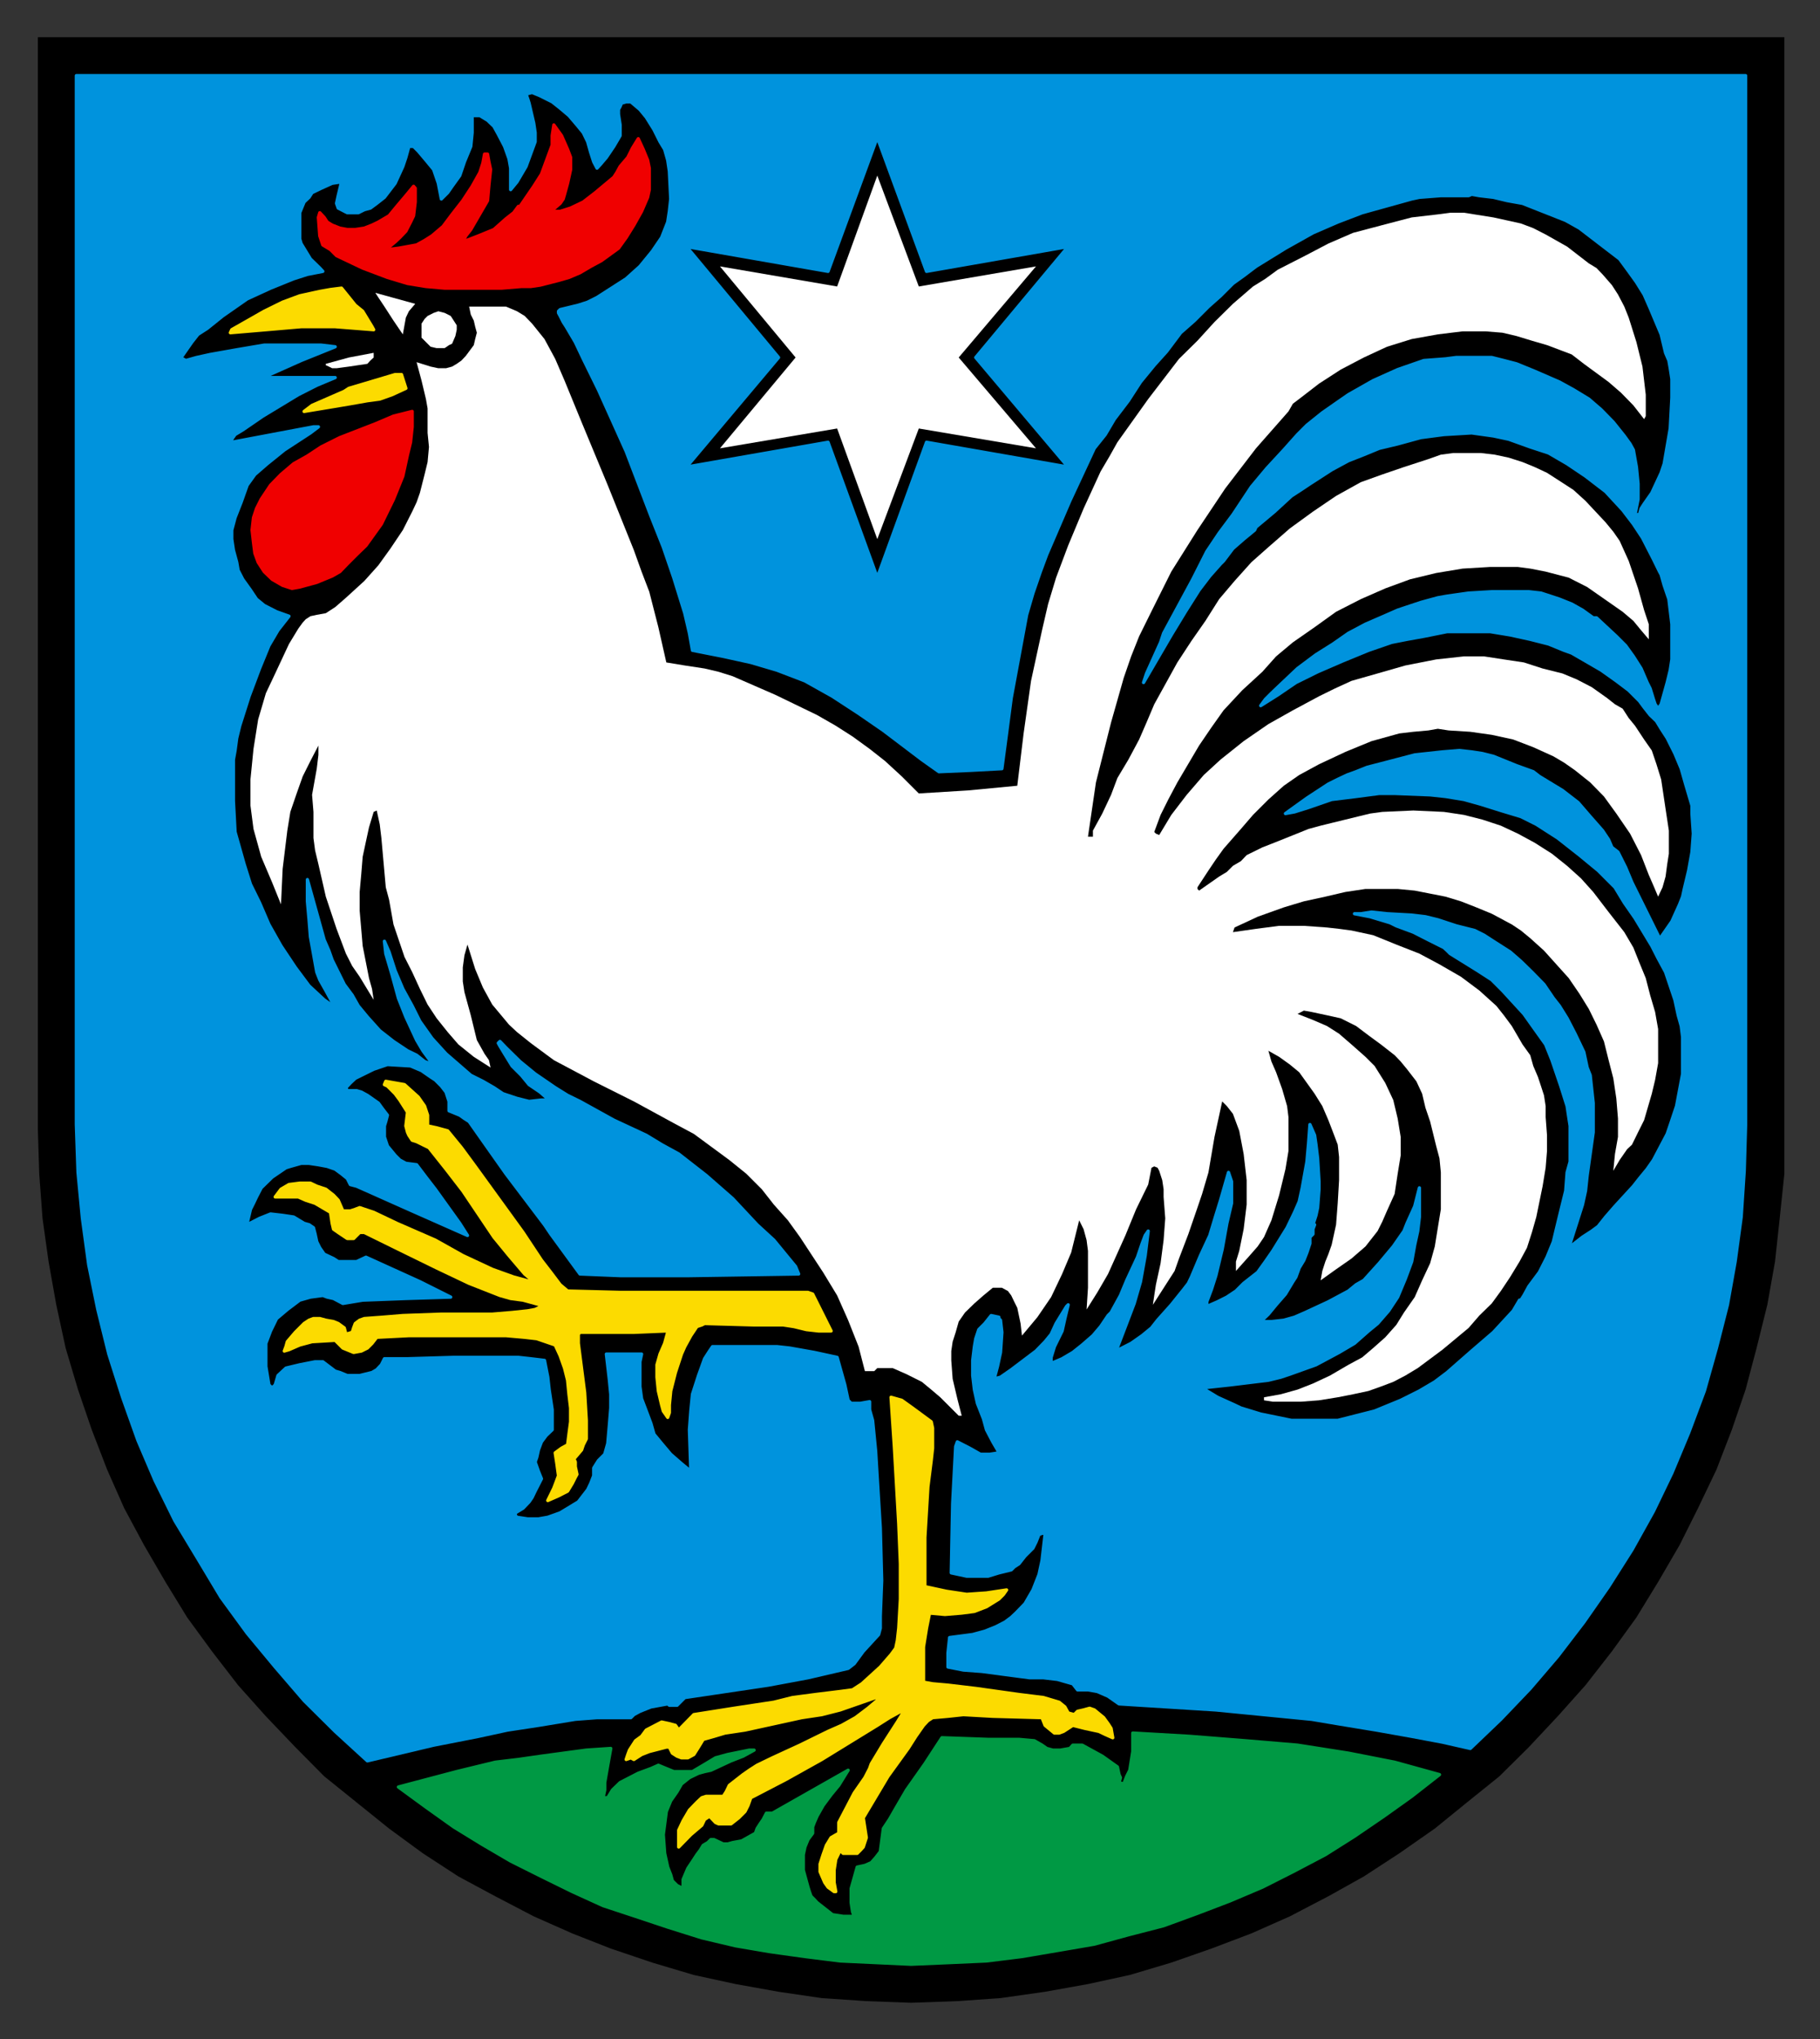 <?xml version="1.0" encoding="UTF-8" standalone="no"?>
<!-- Created with Inkscape (http://www.inkscape.org/) -->
<svg
   xmlns:svg="http://www.w3.org/2000/svg"
   xmlns="http://www.w3.org/2000/svg"
   version="1.0"
   width="494.55"
   height="553.74"
   id="svg2">
  <rect width="100%" height="100%" fill="#333333" stroke="none"/>
  <defs
     id="defs4">
    <clipPath
       id="clipPath3342">
      <path
         d="M 418.2,612.72 L 421.44,612.72 L 421.44,600.36 L 418.2,600.36 L 418.2,612.72 z"
         id="path3344" />
    </clipPath>
    <clipPath
       id="clipPath3322">
      <path
         d="M 354.48,610.32 L 418.19,610.32 L 418.19,538.68 L 354.48,538.68 L 354.48,610.32 z"
         id="path3324" />
    </clipPath>
    <clipPath
       id="clipPath3310">
      <path
         d="M 354.48,610.32 L 418.19,610.32 L 418.19,538.68 L 354.48,538.68 L 354.48,610.32 z"
         id="path3312" />
    </clipPath>
    <clipPath
       id="clipPath3234">
      <path
         d="M 418.2,512.64 L 421.44,512.64 L 421.44,500.28 L 418.2,500.28 L 418.2,512.64 z"
         id="path3236" />
    </clipPath>
    <clipPath
       id="clipPath3204">
      <path
         d="M 354.48,510.24 L 418.19,510.24 L 418.19,438.61 L 354.48,438.61 L 354.48,510.24 z"
         id="path3206" />
    </clipPath>
    <clipPath
       id="clipPath3192">
      <path
         d="M 354.48,510.24 L 418.19,510.24 L 418.19,438.61 L 354.48,438.61 L 354.48,510.24 z"
         id="path3194" />
    </clipPath>
    <clipPath
       id="clipPath3116">
      <path
         d="M 418.2,412.68 L 421.44,412.68 L 421.44,400.32 L 418.2,400.32 L 418.2,412.68 z"
         id="path3118" />
    </clipPath>
    <clipPath
       id="clipPath3054">
      <path
         d="M 354.48,410.28 L 418.19,410.28 L 418.19,338.65 L 354.48,338.65 L 354.48,410.28 z"
         id="path3056" />
    </clipPath>
    <clipPath
       id="clipPath3042">
      <path
         d="M 354.48,410.28 L 418.19,410.28 L 418.19,338.65 L 354.48,338.65 L 354.48,410.28 z"
         id="path3044" />
    </clipPath>
    <clipPath
       id="clipPath2970">
      <path
         d="M 418.2,312.72 L 421.44,312.72 L 421.44,300.36 L 418.2,300.36 L 418.2,312.72 z"
         id="path2972" />
    </clipPath>
    <clipPath
       id="clipPath2940">
      <path
         d="M 354.48,310.32 L 418.19,310.32 L 418.19,238.69 L 354.48,238.69 L 354.48,310.32 z"
         id="path2942" />
    </clipPath>
    <clipPath
       id="clipPath2928">
      <path
         d="M 354.48,310.32 L 418.19,310.32 L 418.19,238.69 L 354.48,238.69 L 354.48,310.32 z"
         id="path2930" />
    </clipPath>
    <clipPath
       id="clipPath2836">
      <path
         d="M 418.2,212.64 L 421.44,212.64 L 421.44,200.29 L 418.2,200.29 L 418.2,212.64 z"
         id="path2838" />
    </clipPath>
    <clipPath
       id="clipPath2802">
      <path
         d="M 354.48,210.24 L 418.19,210.24 L 418.19,138.6 L 354.48,138.6 L 354.48,210.24 z"
         id="path2804" />
    </clipPath>
    <clipPath
       id="clipPath2790">
      <path
         d="M 354.48,210.24 L 418.19,210.24 L 418.19,138.6 L 354.48,138.6 L 354.48,210.24 z"
         id="path2792" />
    </clipPath>
    <clipPath
       id="clipPath2710">
      <path
         d="M 422.04,110.76 L 422.04,135.12 L 549.12,135.12 L 549.12,110.76 L 545.88,110.76 L 545.88,125.88 L 425.28,125.88 L 425.28,110.76 L 422.04,110.76 z"
         id="path2712" />
    </clipPath>
    <clipPath
       id="clipPath2688">
      <path
         d="M 351.12,110.76 L 351.12,135.12 L 354.48,135.12 L 354.48,110.76 L 351.12,110.76 z M 418.32,110.76 L 418.32,135.12 L 421.56,135.12 L 421.56,110.76 L 418.32,110.76 z"
         id="path2690" />
    </clipPath>
    <clipPath
       id="clipPath2666">
      <path
         d="M 288.84,110.76 L 288.84,135.12 L 350.64,135.12 L 350.64,110.76 L 347.4,110.76 L 347.4,132.84 L 292.08,132.84 L 292.08,110.76 L 288.84,110.76 z"
         id="path2668" />
    </clipPath>
    <clipPath
       id="clipPath2650">
      <path
         d="M 147.12,110.76 L 147.12,135.12 L 288.36,135.12 L 288.36,110.76 L 285.12,110.76 L 285.12,125.88 L 150.36,125.88 L 150.36,110.76 L 147.12,110.76 z"
         id="path2652" />
    </clipPath>
    <clipPath
       id="clipPath2634">
      <path
         d="M 67.68,110.76 L 67.68,135.12 L 146.64,135.12 L 146.64,110.76 L 143.28,110.76 L 143.28,125.88 L 70.92,125.88 L 70.92,110.76 L 67.68,110.76 z"
         id="path2636" />
    </clipPath>
    <clipPath
       id="clipPath2502">
      <path
         d="M 70.92,803.76 L 574.44,803.76 L 574.44,774.97 L 70.92,774.97 L 70.92,803.76 z"
         id="path2504" />
    </clipPath>
    <clipPath
       id="clipPath2480">
      <path
         d="M 70.92,803.76 L 574.44,803.76 L 574.44,801.97 L 70.92,801.97 L 70.92,803.76 z"
         id="path2482" />
    </clipPath>
    <clipPath
       id="clipPath2470">
      <path
         d="M 70.92,776.76 L 574.44,776.76 L 574.44,774.97 L 70.92,774.97 L 70.92,776.76 z"
         id="path2472" />
    </clipPath>
  </defs>
  <g
     transform="translate(-65.368,-71.31)"
     id="layer1">
    <g
       transform="matrix(5.979,0,0,5.979,-4561.094,-1341.536)"
       id="g5535">
      <g
         transform="matrix(1.25,0,0,1.25,332.268,64.601)"
         id="g2794">
        <path
           d="M 354.59,138.71 L 418.09,138.71 L 418.09,178.39 L 418.09,178.39 L 418.09,180.01 L 417.92,181.63 L 417.75,183.2 L 417.47,184.77 L 417.08,186.34 L 416.68,187.85 L 416.18,189.31 L 415.62,190.76 L 414.95,192.16 L 414.28,193.5 L 413.5,194.84 L 412.71,196.13 L 411.82,197.36 L 410.86,198.59 L 409.85,199.72 L 408.8,200.84 L 407.73,201.9 L 406.55,202.85 L 405.38,203.8 L 404.09,204.7 L 402.8,205.54 L 401.51,206.26 L 400.11,206.99 L 398.71,207.61 L 397.26,208.16 L 395.8,208.67 L 394.29,209.12 L 392.77,209.45 L 391.21,209.73 L 389.59,209.96 L 388.02,210.07 L 386.34,210.13 L 386.34,210.13 L 384.71,210.07 L 383.09,209.96 L 381.52,209.73 L 379.96,209.45 L 378.44,209.12 L 376.93,208.67 L 375.42,208.16 L 374.02,207.61 L 372.62,206.99 L 371.22,206.26 L 369.88,205.54 L 368.59,204.7 L 367.36,203.8 L 366.18,202.85 L 365,201.9 L 363.95,200.84 L 362.88,199.72 L 361.87,198.59 L 360.92,197.36 L 360.02,196.13 L 359.23,194.84 L 358.45,193.5 L 357.73,192.16 L 357.11,190.76 L 356.55,189.31 L 356.05,187.85 L 355.6,186.34 L 355.26,184.77 L 354.98,183.2 L 354.76,181.63 L 354.64,180.01 L 354.59,178.39 L 354.59,138.71 z"
           id="path2796"
           style="fill:#000000;fill-opacity:1;fill-rule:evenodd;stroke:none" />
      </g>
      <path
         d="M 791.893,317.463 L 791.893,317.463 L 794.543,316.763 L 796.293,316.338 L 796.293,316.338 L 797.343,316.213 L 798.393,316.063 L 798.393,316.063 L 800.431,315.788 L 800.431,315.788 L 801.543,315.713 L 801.543,315.713 L 801.406,316.476 L 801.268,317.263 L 801.268,317.263 L 801.268,317.601 L 801.193,317.951 L 801.406,317.951 L 801.406,317.951 L 801.618,317.601 L 801.618,317.601 L 801.968,317.263 L 801.968,317.263 L 802.793,316.838 L 803.368,316.626 L 803.706,316.476 L 803.706,316.476 L 804.068,316.626 L 804.406,316.763 L 804.406,316.763 L 804.831,316.763 L 805.256,316.763 L 805.256,316.763 L 805.743,316.476 L 806.306,316.138 L 806.306,316.138 L 806.856,315.988 L 806.856,315.988 L 807.843,315.788 L 807.843,315.788 L 808.056,315.788 L 808.056,315.788 L 807.556,316.063 L 807.006,316.276 L 807.006,316.276 L 806.093,316.701 L 806.093,316.701 L 805.806,316.763 L 805.531,316.838 L 805.531,316.838 L 805.118,317.038 L 804.756,317.326 L 804.756,317.326 L 804.556,317.676 L 804.556,317.676 L 804.268,318.088 L 804.268,318.088 L 804.068,318.576 L 804.068,318.576 L 803.931,319.626 L 803.931,319.626 L 803.993,320.476 L 803.993,320.476 L 804.131,321.101 L 804.268,321.451 L 804.343,321.726 L 804.343,321.726 L 804.556,321.938 L 804.831,322.076 L 804.831,322.076 L 804.831,321.663 L 804.831,321.663 L 805.043,321.163 L 805.318,320.751 L 805.318,320.751 L 805.456,320.538 L 805.456,320.538 L 805.606,320.338 L 805.743,320.113 L 805.743,320.113 L 805.956,319.988 L 806.093,319.851 L 806.231,319.851 L 806.231,319.851 L 806.656,320.051 L 806.656,320.051 L 806.856,320.051 L 807.081,319.988 L 807.493,319.913 L 807.493,319.913 L 808.118,319.563 L 808.118,319.563 L 808.193,319.351 L 808.331,319.138 L 808.468,318.938 L 808.618,318.651 L 808.618,318.651 L 808.893,318.651 L 808.893,318.651 L 812.331,316.701 L 812.331,316.701 L 811.906,317.388 L 811.906,317.388 L 811.556,317.813 L 811.193,318.301 L 811.193,318.301 L 810.918,318.788 L 810.918,318.788 L 810.793,319.076 L 810.793,319.076 L 810.718,319.276 L 810.718,319.563 L 810.718,319.563 L 810.506,319.851 L 810.506,319.851 L 810.368,320.188 L 810.293,320.538 L 810.293,320.538 L 810.293,321.238 L 810.293,321.238 L 810.506,322.013 L 810.506,322.013 L 810.568,322.213 L 810.643,322.426 L 810.643,322.426 L 810.793,322.576 L 810.918,322.713 L 810.918,322.713 L 811.268,322.988 L 811.618,323.263 L 811.618,323.263 L 812.106,323.338 L 812.606,323.338 L 812.606,323.338 L 812.531,323.126 L 812.468,322.713 L 812.468,322.076 L 812.468,322.076 L 812.606,321.588 L 812.743,321.101 L 812.743,321.101 L 813.093,321.026 L 813.381,320.901 L 813.581,320.676 L 813.793,320.401 L 813.793,320.401 L 813.931,319.351 L 813.931,319.351 L 814.206,318.938 L 814.493,318.438 L 814.493,318.438 L 814.981,317.601 L 814.981,317.601 L 815.818,316.413 L 816.593,315.226 L 816.593,315.226 L 818.693,315.301 L 820.093,315.301 L 820.793,315.363 L 820.793,315.363 L 821.143,315.563 L 821.356,315.713 L 821.631,315.788 L 821.631,315.788 L 821.981,315.788 L 822.406,315.713 L 822.406,315.713 L 822.543,315.563 L 822.543,315.563 L 822.968,315.563 L 822.968,315.563 L 823.881,316.063 L 823.881,316.063 L 824.568,316.551 L 824.568,316.551 L 824.643,316.901 L 824.706,317.038 L 824.643,317.263 L 824.856,317.326 L 824.856,317.326 L 824.993,316.976 L 825.131,316.701 L 825.131,316.701 L 825.268,315.851 L 825.268,315.013 L 825.268,315.013 L 827.856,315.163 L 830.381,315.363 L 830.381,315.363 L 832.756,315.563 L 835.068,315.926 L 835.068,315.926 L 837.168,316.338 L 837.168,316.338 L 839.206,316.901 L 839.206,316.901 L 837.943,317.888 L 836.681,318.788 L 835.343,319.701 L 834.018,320.538 L 832.543,321.313 L 831.156,322.013 L 829.681,322.638 L 828.206,323.201 L 826.668,323.763 L 825.068,324.176 L 823.518,324.601 L 821.918,324.876 L 820.231,325.163 L 818.618,325.363 L 816.943,325.438 L 815.193,325.513 L 815.193,325.513 L 813.581,325.438 L 811.968,325.363 L 810.368,325.163 L 808.756,324.938 L 807.218,324.676 L 805.681,324.313 L 804.131,323.826 L 802.668,323.338 L 801.193,322.851 L 799.793,322.213 L 798.393,321.526 L 796.993,320.826 L 795.668,320.051 L 794.406,319.276 L 793.143,318.376 L 791.893,317.463 L 791.893,317.463 z"
         id="path2806"
         style="fill:#009944;fill-opacity:1;fill-rule:evenodd;stroke:#009944;stroke-width:0.15;stroke-linecap:round;stroke-linejoin:round;stroke-miterlimit:10;stroke-dasharray:none;stroke-opacity:1" />
      <path
         d="M 792.518,254.988 L 792.518,254.988 L 791.668,255.201 L 790.843,255.551 L 790.843,255.551 L 789.231,256.176 L 789.231,256.176 L 788.381,256.601 L 788.381,256.601 L 787.756,257.013 L 787.131,257.363 L 787.131,257.363 L 786.556,257.851 L 786.081,258.338 L 786.081,258.338 L 785.656,258.976 L 785.656,258.976 L 785.443,259.401 L 785.306,259.813 L 785.243,260.376 L 785.306,260.938 L 785.306,260.938 L 785.368,261.426 L 785.518,261.838 L 785.793,262.263 L 786.156,262.613 L 786.156,262.613 L 786.631,262.888 L 786.631,262.888 L 787.056,263.026 L 787.056,263.026 L 787.406,262.963 L 787.406,262.963 L 788.181,262.751 L 788.881,262.463 L 788.881,262.463 L 789.231,262.263 L 789.231,262.263 L 789.568,261.913 L 789.568,261.913 L 789.993,261.488 L 790.418,261.076 L 791.118,260.101 L 791.668,258.976 L 792.093,257.926 L 792.093,257.926 L 792.306,256.951 L 792.306,256.951 L 792.443,256.388 L 792.443,256.388 L 792.518,255.688 L 792.518,254.988 L 792.518,254.988 z"
         id="path2808"
         style="fill:#f00000;fill-opacity:1;fill-rule:evenodd;stroke:#f00000;stroke-width:0.15;stroke-linecap:round;stroke-linejoin:round;stroke-miterlimit:10;stroke-dasharray:none;stroke-opacity:1" />
      <path
         d="M 802.793,242.601 L 802.793,242.601 L 802.531,243.026 L 802.318,243.451 L 802.318,243.451 L 801.968,243.863 L 801.818,244.138 L 801.681,244.351 L 801.681,244.351 L 800.843,245.051 L 800.843,245.051 L 800.293,245.476 L 799.718,245.751 L 799.243,245.901 L 798.818,245.901 L 798.818,245.901 L 799.243,245.538 L 799.243,245.538 L 799.381,245.338 L 799.443,245.126 L 799.581,244.626 L 799.581,244.626 L 799.718,244.001 L 799.718,244.001 L 799.718,243.451 L 799.718,243.451 L 799.581,243.088 L 799.581,243.088 L 799.306,242.463 L 798.956,241.976 L 798.956,241.976 L 798.881,242.463 L 798.881,242.888 L 798.881,242.888 L 798.393,244.213 L 798.393,244.213 L 798.043,244.763 L 798.043,244.763 L 797.418,245.676 L 797.343,245.676 L 797.343,245.676 L 797.131,245.963 L 796.781,246.238 L 796.231,246.726 L 796.231,246.726 L 795.531,247.013 L 794.818,247.288 L 794.818,247.288 L 794.956,247.013 L 795.181,246.726 L 795.181,246.726 L 795.943,245.413 L 795.943,245.413 L 796.006,244.701 L 796.081,244.001 L 796.081,244.001 L 796.006,243.651 L 795.943,243.301 L 795.806,243.301 L 795.806,243.301 L 795.731,243.713 L 795.593,244.138 L 795.593,244.138 L 795.243,244.763 L 794.818,245.413 L 794.331,246.038 L 793.918,246.588 L 793.918,246.588 L 793.418,247.013 L 793.081,247.226 L 792.718,247.426 L 792.718,247.426 L 792.306,247.501 L 791.893,247.576 L 791.393,247.638 L 791.393,247.576 L 791.393,247.576 L 791.743,247.288 L 791.956,247.088 L 792.231,246.801 L 792.443,246.388 L 792.443,246.388 L 792.581,246.101 L 792.581,246.101 L 792.656,245.476 L 792.656,244.851 L 792.656,244.851 L 792.581,244.763 L 792.581,244.763 L 792.231,245.188 L 791.818,245.676 L 791.818,245.676 L 791.468,246.101 L 791.468,246.101 L 790.981,246.388 L 790.693,246.526 L 790.343,246.663 L 790.343,246.663 L 789.931,246.726 L 789.568,246.726 L 789.231,246.663 L 788.881,246.526 L 788.881,246.526 L 788.656,246.388 L 788.656,246.388 L 788.518,246.176 L 788.318,245.963 L 788.318,245.963 L 788.256,246.176 L 788.256,246.176 L 788.318,247.013 L 788.456,247.426 L 788.456,247.426 L 788.806,247.638 L 789.081,247.913 L 789.081,247.913 L 790.268,248.476 L 790.268,248.476 L 791.393,248.901 L 791.393,248.901 L 792.306,249.176 L 793.143,249.313 L 793.993,249.388 L 794.893,249.388 L 794.893,249.388 L 795.731,249.388 L 796.581,249.388 L 796.581,249.388 L 797.481,249.313 L 797.906,249.313 L 798.331,249.251 L 798.331,249.251 L 799.168,249.038 L 799.643,248.901 L 800.143,248.688 L 800.143,248.688 L 800.631,248.401 L 801.118,248.138 L 801.893,247.576 L 801.893,247.576 L 802.243,247.088 L 802.593,246.526 L 802.593,246.526 L 802.943,245.901 L 803.218,245.263 L 803.218,245.263 L 803.293,244.913 L 803.293,244.426 L 803.293,243.938 L 803.218,243.576 L 803.218,243.576 L 803.018,243.088 L 802.793,242.601 L 802.793,242.601 z"
         id="path2810"
         style="fill:#f00000;fill-opacity:1;fill-rule:evenodd;stroke:#f00000;stroke-width:0.15;stroke-linecap:round;stroke-linejoin:round;stroke-miterlimit:10;stroke-dasharray:none;stroke-opacity:1" />
      <path
         d="M 811.693,322.213 L 811.768,322.213 L 811.768,322.213 L 811.693,321.801 L 811.693,321.238 L 811.768,320.751 L 811.968,320.338 L 811.968,320.338 L 812.106,320.476 L 812.331,320.476 L 812.743,320.476 L 812.743,320.476 L 812.881,320.338 L 813.018,320.188 L 813.156,319.763 L 813.156,319.763 L 813.018,318.863 L 813.018,318.863 L 814.143,316.976 L 814.143,316.976 L 815.056,315.713 L 815.056,315.713 L 815.406,315.163 L 815.756,314.663 L 815.756,314.663 L 815.956,314.451 L 816.168,314.313 L 816.168,314.313 L 816.868,314.251 L 817.568,314.176 L 818.906,314.251 L 818.906,314.251 L 821.143,314.313 L 821.143,314.313 L 821.281,314.663 L 821.281,314.663 L 821.706,315.013 L 821.706,315.013 L 821.918,315.013 L 822.118,314.938 L 822.543,314.663 L 822.543,314.663 L 823.093,314.801 L 823.731,314.938 L 823.731,314.938 L 824.018,315.076 L 824.356,315.226 L 824.356,315.226 L 824.281,314.801 L 824.281,314.801 L 824.143,314.588 L 823.943,314.313 L 823.518,313.963 L 823.518,313.963 L 823.306,313.888 L 823.031,313.963 L 822.756,314.026 L 822.606,314.176 L 822.606,314.176 L 822.331,314.101 L 822.331,314.101 L 822.181,313.826 L 821.918,313.613 L 821.918,313.613 L 821.206,313.401 L 820.093,313.263 L 818.131,312.988 L 818.131,312.988 L 816.868,312.838 L 816.168,312.776 L 815.756,312.701 L 815.756,312.701 L 815.756,312.013 L 815.756,311.101 L 815.893,310.251 L 816.031,309.563 L 816.031,309.563 L 816.731,309.626 L 817.493,309.563 L 817.493,309.563 L 818.068,309.488 L 818.618,309.276 L 819.181,308.926 L 819.393,308.713 L 819.531,308.513 L 819.531,308.513 L 818.618,308.651 L 817.718,308.713 L 817.718,308.713 L 816.806,308.576 L 815.818,308.363 L 815.818,308.363 L 815.818,306.126 L 815.956,303.826 L 815.956,303.826 L 816.106,302.638 L 816.168,302.076 L 816.168,301.438 L 816.168,301.438 L 816.168,301.163 L 816.106,300.876 L 816.106,300.876 L 815.256,300.251 L 814.768,299.901 L 814.281,299.763 L 814.281,299.763 L 814.431,302.001 L 814.631,305.501 L 814.706,307.326 L 814.706,308.926 L 814.631,310.251 L 814.568,310.813 L 814.493,311.163 L 814.493,311.163 L 814.281,311.451 L 813.793,312.013 L 812.956,312.776 L 812.956,312.776 L 812.531,313.051 L 812.531,313.051 L 811.968,313.126 L 811.968,313.126 L 810.856,313.263 L 809.806,313.401 L 809.806,313.401 L 808.956,313.613 L 808.956,313.613 L 807.143,313.888 L 805.318,314.176 L 805.318,314.176 L 804.631,314.876 L 804.481,314.663 L 804.481,314.663 L 804.206,314.588 L 803.856,314.513 L 803.856,314.513 L 803.156,314.876 L 803.156,314.876 L 802.943,315.163 L 802.943,315.163 L 802.668,315.363 L 802.668,315.363 L 802.393,315.788 L 802.318,315.988 L 802.243,316.213 L 802.243,316.213 L 802.456,316.138 L 802.593,316.213 L 802.593,316.213 L 802.943,315.988 L 803.293,315.851 L 804.068,315.651 L 804.206,315.651 L 804.206,315.651 L 804.343,315.926 L 804.556,316.063 L 804.756,316.138 L 805.043,316.138 L 805.043,316.138 L 805.318,315.988 L 805.318,315.988 L 805.531,315.651 L 805.743,315.301 L 805.743,315.301 L 806.231,315.163 L 806.731,315.013 L 807.643,314.876 L 807.643,314.876 L 810.218,314.313 L 810.218,314.313 L 811.131,314.176 L 811.968,313.963 L 813.581,313.401 L 813.718,313.476 L 813.718,313.476 L 813.231,313.888 L 812.668,314.313 L 812.043,314.663 L 811.418,314.938 L 810.143,315.563 L 808.893,316.138 L 808.893,316.138 L 808.193,316.476 L 808.193,316.476 L 807.843,316.701 L 807.556,316.901 L 807.556,316.901 L 806.931,317.388 L 806.931,317.388 L 806.793,317.676 L 806.656,317.888 L 806.656,317.888 L 806.306,317.888 L 805.881,317.888 L 805.881,317.888 L 805.681,317.951 L 805.456,318.163 L 805.118,318.513 L 804.831,319.001 L 804.631,319.426 L 804.631,319.426 L 804.631,319.763 L 804.631,320.188 L 804.631,320.188 L 805.181,319.626 L 805.681,319.201 L 805.681,319.201 L 805.806,318.938 L 806.031,318.788 L 806.031,318.788 L 806.306,319.076 L 806.306,319.076 L 806.443,319.138 L 806.656,319.138 L 806.856,319.138 L 807.006,319.138 L 807.006,319.138 L 807.356,318.863 L 807.643,318.576 L 807.643,318.576 L 807.781,318.301 L 807.906,317.951 L 807.906,317.951 L 809.518,317.113 L 811.131,316.213 L 811.131,316.213 L 813.656,314.663 L 813.656,314.663 L 814.206,314.313 L 814.843,313.963 L 814.906,313.963 L 814.906,313.963 L 814.568,314.513 L 814.568,314.513 L 813.931,315.501 L 813.381,316.413 L 813.381,316.413 L 813.306,316.626 L 813.306,316.626 L 813.093,317.038 L 813.093,317.038 L 812.606,317.738 L 812.606,317.738 L 811.906,319.076 L 811.906,319.076 L 811.906,319.563 L 811.906,319.563 L 811.556,319.763 L 811.556,319.763 L 811.343,320.113 L 811.193,320.538 L 811.056,320.963 L 811.056,321.313 L 811.056,321.313 L 811.268,321.801 L 811.268,321.801 L 811.418,322.013 L 811.693,322.213 L 811.693,322.213 z"
         id="path2812"
         style="fill:#fcdb00;fill-opacity:1;fill-rule:evenodd;stroke:#fcdb00;stroke-width:0.15;stroke-linecap:round;stroke-linejoin:round;stroke-miterlimit:10;stroke-dasharray:none;stroke-opacity:1" />
      <path
         d="M 798.681,304.451 L 798.681,304.451 L 799.168,304.238 L 799.581,304.026 L 799.581,304.026 L 799.793,303.676 L 799.931,303.401 L 800.006,303.263 L 800.006,303.263 L 799.931,302.913 L 799.931,302.701 L 799.868,302.563 L 799.868,302.563 L 800.218,302.151 L 800.293,301.926 L 800.431,301.651 L 800.431,301.651 L 800.431,301.301 L 800.431,300.813 L 800.356,299.551 L 800.068,297.313 L 800.068,297.313 L 800.068,297.038 L 800.068,296.901 L 800.143,296.813 L 800.143,296.813 L 801.193,296.813 L 801.193,296.813 L 802.593,296.813 L 804.068,296.751 L 804.131,296.813 L 804.131,296.813 L 804.068,297.038 L 803.993,297.313 L 803.993,297.313 L 803.781,297.801 L 803.643,298.288 L 803.643,298.288 L 803.643,298.851 L 803.706,299.476 L 803.706,299.476 L 803.856,300.113 L 803.931,300.388 L 804.131,300.676 L 804.131,300.676 L 804.206,300.463 L 804.206,300.113 L 804.268,299.476 L 804.268,299.476 L 804.481,298.638 L 804.756,297.801 L 804.756,297.801 L 804.906,297.463 L 805.181,296.963 L 805.456,296.551 L 805.681,296.476 L 805.806,296.413 L 808.056,296.476 L 808.056,296.476 L 809.381,296.476 L 809.381,296.476 L 809.868,296.551 L 810.431,296.688 L 810.993,296.751 L 811.556,296.751 L 811.556,296.751 L 810.718,295.076 L 810.718,295.076 L 810.506,295.001 L 810.081,295.001 L 809.381,295.001 L 809.381,295.001 L 804.481,295.001 L 802.031,295.001 L 799.581,294.938 L 799.581,294.938 L 799.243,294.651 L 799.243,294.651 L 798.818,294.088 L 798.393,293.538 L 798.393,293.538 L 797.556,292.276 L 797.556,292.276 L 795.381,289.276 L 795.381,289.276 L 794.756,288.426 L 794.756,288.426 L 794.131,287.663 L 794.131,287.663 L 793.631,287.526 L 793.218,287.438 L 793.218,287.438 L 793.218,286.951 L 793.218,286.951 L 793.081,286.538 L 792.793,286.126 L 792.793,286.126 L 792.168,285.563 L 792.168,285.563 L 791.743,285.488 L 791.318,285.413 L 791.256,285.563 L 791.256,285.563 L 791.393,285.626 L 791.531,285.763 L 791.531,285.763 L 791.743,285.976 L 791.956,286.263 L 792.306,286.813 L 792.306,286.813 L 792.231,287.438 L 792.306,287.726 L 792.368,287.863 L 792.518,288.088 L 792.718,288.151 L 793.281,288.426 L 793.281,288.426 L 794.056,289.401 L 794.818,290.388 L 796.231,292.488 L 796.231,292.488 L 796.918,293.326 L 797.631,294.163 L 797.631,294.163 L 798.043,294.513 L 798.043,294.513 L 798.181,294.588 L 798.181,294.588 L 797.131,294.301 L 796.156,293.951 L 796.156,293.951 L 794.818,293.326 L 793.568,292.626 L 793.568,292.626 L 791.818,291.863 L 790.768,291.363 L 790.131,291.151 L 790.131,291.151 L 789.931,291.226 L 789.706,291.301 L 789.368,291.301 L 789.368,291.301 L 789.156,290.813 L 789.156,290.813 L 788.943,290.588 L 788.593,290.313 L 788.181,290.176 L 787.893,290.038 L 787.893,290.038 L 787.606,290.038 L 787.406,290.038 L 787.406,290.038 L 786.918,290.101 L 786.918,290.101 L 786.556,290.313 L 786.293,290.663 L 786.293,290.663 L 786.418,290.663 L 786.781,290.663 L 787.343,290.663 L 787.343,290.663 L 787.681,290.813 L 788.106,290.951 L 788.806,291.363 L 788.806,291.363 L 788.881,291.863 L 788.943,292.126 L 789.156,292.276 L 789.568,292.551 L 789.856,292.551 L 790.131,292.276 L 790.131,292.276 L 790.343,292.276 L 790.343,292.276 L 791.893,293.038 L 793.631,293.888 L 793.631,293.888 L 795.106,294.588 L 796.506,295.138 L 796.506,295.138 L 796.993,295.276 L 797.556,295.351 L 798.106,295.501 L 798.331,295.563 L 798.393,295.638 L 798.393,295.638 L 798.106,295.776 L 797.768,295.838 L 797.056,295.913 L 797.056,295.913 L 796.156,295.988 L 796.156,295.988 L 793.843,295.988 L 793.843,295.988 L 792.093,296.051 L 791.181,296.126 L 790.343,296.188 L 790.343,296.188 L 790.131,296.263 L 789.931,296.413 L 789.856,296.613 L 789.793,296.813 L 789.506,296.901 L 789.431,296.613 L 789.431,296.613 L 789.156,296.413 L 789.156,296.413 L 788.943,296.326 L 788.593,296.263 L 788.318,296.188 L 788.031,296.188 L 788.031,296.188 L 787.831,296.263 L 787.606,296.413 L 787.206,296.813 L 786.843,297.238 L 786.781,297.463 L 786.706,297.663 L 786.918,297.601 L 786.918,297.601 L 787.406,297.388 L 787.968,297.238 L 789.018,297.176 L 789.018,297.176 L 789.231,297.388 L 789.368,297.526 L 789.368,297.526 L 789.856,297.726 L 789.856,297.726 L 790.206,297.663 L 790.481,297.526 L 790.693,297.313 L 790.906,297.038 L 790.906,297.038 L 792.368,296.963 L 794.618,296.963 L 796.781,296.963 L 797.631,297.038 L 798.181,297.101 L 798.181,297.101 L 799.018,297.388 L 799.018,297.388 L 799.243,297.876 L 799.443,298.438 L 799.581,298.988 L 799.643,299.626 L 799.718,300.251 L 799.718,300.876 L 799.643,301.438 L 799.581,301.926 L 799.306,302.076 L 799.018,302.288 L 799.018,302.288 L 799.093,302.776 L 799.168,303.326 L 799.168,303.326 L 798.956,303.888 L 798.681,304.451 L 798.681,304.451 z"
         id="path2814"
         style="fill:#fcdb00;fill-opacity:1;fill-rule:evenodd;stroke:#fcdb00;stroke-width:0.15;stroke-linecap:round;stroke-linejoin:round;stroke-miterlimit:10;stroke-dasharray:none;stroke-opacity:1" />
      <path
         d="M 787.606,254.988 L 787.606,254.988 L 788.881,254.776 L 788.881,254.776 L 789.706,254.638 L 790.481,254.501 L 790.481,254.501 L 791.043,254.426 L 791.606,254.226 L 792.231,253.938 L 792.231,253.938 L 792.031,253.313 L 792.031,253.313 L 791.743,253.313 L 791.743,253.313 L 789.643,253.938 L 789.643,253.938 L 789.431,254.076 L 789.431,254.076 L 788.456,254.501 L 787.968,254.713 L 787.606,254.988 L 787.606,254.988 z"
         id="path2816"
         style="fill:#fcdb00;fill-opacity:1;fill-rule:evenodd;stroke:#fcdb00;stroke-width:0.15;stroke-linecap:round;stroke-linejoin:round;stroke-miterlimit:10;stroke-dasharray:none;stroke-opacity:1" />
      <path
         d="M 784.256,251.413 L 784.256,251.413 L 785.868,251.276 L 787.468,251.138 L 787.468,251.138 L 788.031,251.138 L 788.031,251.138 L 789.018,251.138 L 789.018,251.138 L 790.768,251.276 L 790.768,251.276 L 790.693,251.138 L 790.693,251.138 L 790.268,250.438 L 790.268,250.438 L 789.931,250.163 L 789.931,250.163 L 789.306,249.388 L 789.306,249.388 L 788.806,249.451 L 788.318,249.538 L 788.318,249.538 L 787.406,249.738 L 787.406,249.738 L 786.631,250.026 L 785.793,250.438 L 784.318,251.276 L 784.318,251.276 L 784.256,251.413 L 784.256,251.413 z"
         id="path2818"
         style="fill:#fcdb00;fill-opacity:1;fill-rule:evenodd;stroke:#fcdb00;stroke-width:0.15;stroke-linecap:round;stroke-linejoin:round;stroke-miterlimit:10;stroke-dasharray:none;stroke-opacity:1" />
      <path
         d="M 840.606,315.713 L 840.606,315.713 L 839.343,315.426 L 837.943,315.163 L 836.331,314.876 L 834.581,314.588 L 834.581,314.588 L 833.393,314.388 L 833.393,314.388 L 829.043,313.963 L 824.643,313.688 L 824.643,313.688 L 824.143,313.338 L 823.656,313.126 L 823.656,313.126 L 823.231,313.051 L 822.756,313.051 L 822.756,313.051 L 822.543,312.776 L 822.543,312.776 L 821.843,312.576 L 821.843,312.576 L 821.206,312.501 L 820.581,312.501 L 820.581,312.501 L 818.406,312.213 L 818.406,312.213 L 817.568,312.151 L 816.868,312.013 L 816.868,312.013 L 816.868,311.376 L 816.943,310.676 L 816.943,310.676 L 817.993,310.538 L 818.543,310.388 L 819.043,310.188 L 819.043,310.188 L 819.456,309.976 L 819.456,309.976 L 819.743,309.763 L 819.956,309.563 L 819.956,309.563 L 820.368,309.138 L 820.731,308.513 L 820.731,308.513 L 821.006,307.813 L 821.143,307.176 L 821.143,307.176 L 821.281,305.988 L 821.281,305.988 L 821.206,305.926 L 821.206,305.926 L 821.006,305.988 L 821.006,305.988 L 820.868,306.338 L 820.731,306.613 L 820.731,306.613 L 820.368,306.976 L 820.093,307.326 L 820.093,307.326 L 819.881,307.463 L 819.743,307.601 L 819.743,307.601 L 819.181,307.738 L 818.693,307.888 L 818.693,307.888 L 818.206,307.888 L 817.718,307.888 L 817.718,307.888 L 817.018,307.738 L 817.018,307.738 L 817.081,304.588 L 817.081,304.588 L 817.218,302.001 L 817.218,302.001 L 817.293,301.788 L 817.293,301.788 L 817.856,302.076 L 818.343,302.351 L 818.343,302.351 L 818.768,302.351 L 819.181,302.288 L 819.181,302.288 L 819.118,302.151 L 818.906,301.788 L 818.618,301.238 L 818.618,301.238 L 818.481,300.738 L 818.481,300.738 L 818.206,300.038 L 818.206,300.038 L 818.068,299.413 L 817.993,298.776 L 817.993,298.088 L 818.068,297.463 L 818.068,297.463 L 818.131,297.101 L 818.268,296.688 L 818.268,296.688 L 818.543,296.413 L 818.831,296.051 L 818.831,296.051 L 819.181,296.126 L 819.181,296.126 L 819.181,296.188 L 819.256,296.263 L 819.256,296.263 L 819.318,296.813 L 819.256,297.726 L 819.256,297.726 L 819.118,298.363 L 818.968,298.926 L 818.968,298.926 L 819.256,298.851 L 819.256,298.851 L 819.743,298.513 L 820.306,298.088 L 820.868,297.663 L 821.281,297.238 L 821.281,297.238 L 821.556,296.901 L 821.781,296.413 L 822.256,295.638 L 822.256,295.638 L 822.331,295.563 L 822.331,295.563 L 822.181,296.188 L 822.056,296.751 L 822.056,296.751 L 821.706,297.463 L 821.556,297.951 L 821.556,298.226 L 821.556,298.226 L 822.056,298.013 L 822.543,297.726 L 822.543,297.726 L 822.968,297.388 L 823.456,296.963 L 823.806,296.551 L 824.143,296.051 L 824.143,296.051 L 824.281,295.913 L 824.281,295.913 L 824.706,295.138 L 824.993,294.451 L 824.993,294.451 L 825.481,293.401 L 825.481,293.401 L 825.693,292.776 L 825.831,292.413 L 825.968,292.213 L 825.968,292.213 L 825.831,293.326 L 825.618,294.513 L 825.618,294.513 L 825.331,295.501 L 824.931,296.551 L 824.931,296.551 L 824.506,297.663 L 824.506,297.663 L 825.193,297.313 L 825.193,297.313 L 825.693,296.963 L 826.118,296.613 L 826.118,296.613 L 826.393,296.263 L 826.393,296.263 L 827.018,295.563 L 827.581,294.863 L 827.581,294.863 L 827.793,294.588 L 827.931,294.301 L 827.931,294.301 L 828.343,293.326 L 828.343,293.326 L 828.768,292.413 L 829.043,291.501 L 829.043,291.501 L 829.256,290.813 L 829.618,289.551 L 829.618,289.551 L 829.756,289.963 L 829.756,289.963 L 829.756,290.951 L 829.756,290.951 L 829.543,291.863 L 829.543,291.863 L 829.331,293.038 L 829.331,293.038 L 829.043,294.238 L 829.043,294.238 L 828.843,294.863 L 828.843,294.863 L 828.631,295.426 L 828.631,295.426 L 828.631,295.638 L 828.631,295.638 L 829.118,295.426 L 829.543,295.213 L 829.956,294.938 L 830.306,294.588 L 830.306,294.588 L 830.943,294.088 L 830.943,294.088 L 831.293,293.601 L 831.631,293.113 L 832.281,292.063 L 832.281,292.063 L 832.618,291.363 L 832.618,291.363 L 832.831,290.876 L 832.968,290.251 L 833.181,289.063 L 833.181,289.063 L 833.256,288.226 L 833.318,287.376 L 833.318,287.376 L 833.531,287.863 L 833.531,287.863 L 833.593,288.288 L 833.668,288.913 L 833.731,289.963 L 833.731,289.963 L 833.731,290.313 L 833.731,290.313 L 833.668,291.151 L 833.593,291.501 L 833.456,291.926 L 833.531,291.926 L 833.531,291.926 L 833.456,292.126 L 833.456,292.351 L 833.318,292.488 L 833.318,292.488 L 833.318,292.776 L 833.318,292.776 L 833.181,293.188 L 833.043,293.538 L 833.043,293.538 L 832.831,293.888 L 832.681,294.301 L 832.681,294.301 L 832.543,294.513 L 832.543,294.513 L 832.206,295.076 L 831.781,295.563 L 831.781,295.563 L 831.431,295.988 L 831.081,296.326 L 831.081,296.326 L 831.568,296.326 L 832.131,296.263 L 832.618,296.126 L 833.106,295.913 L 834.156,295.426 L 835.068,294.938 L 835.068,294.938 L 835.418,294.651 L 835.768,294.451 L 835.768,294.451 L 836.468,293.676 L 837.106,292.913 L 837.106,292.913 L 837.593,292.213 L 837.593,292.213 L 837.731,291.863 L 837.731,291.863 L 838.081,291.088 L 838.293,290.251 L 838.293,290.251 L 838.293,291.088 L 838.293,291.088 L 838.293,291.576 L 838.293,291.576 L 838.218,292.213 L 838.081,292.838 L 838.081,292.838 L 837.943,293.601 L 837.943,293.601 L 837.656,294.376 L 837.306,295.213 L 837.306,295.213 L 836.893,295.838 L 836.393,296.413 L 836.393,296.413 L 835.981,296.751 L 835.981,296.751 L 835.343,297.313 L 835.343,297.313 L 834.643,297.726 L 834.643,297.726 L 833.593,298.288 L 832.406,298.713 L 832.406,298.713 L 831.993,298.851 L 831.993,298.851 L 831.431,298.988 L 831.431,298.988 L 829.681,299.201 L 829.681,299.201 L 828.418,299.338 L 828.418,299.338 L 829.118,299.763 L 829.893,300.113 L 829.893,300.113 L 830.181,300.251 L 830.181,300.251 L 831.081,300.526 L 831.081,300.526 L 832.481,300.813 L 832.481,300.813 L 833.531,300.813 L 834.581,300.813 L 834.581,300.813 L 836.256,300.388 L 836.256,300.388 L 837.443,299.901 L 837.443,299.901 L 838.293,299.476 L 838.293,299.476 L 838.993,299.063 L 839.556,298.638 L 840.668,297.663 L 840.668,297.663 L 841.656,296.813 L 841.656,296.813 L 842.556,295.838 L 842.556,295.838 L 842.843,295.351 L 842.906,295.351 L 842.906,295.351 L 843.043,295.138 L 843.268,294.726 L 843.743,294.088 L 843.743,294.088 L 844.093,293.401 L 844.381,292.701 L 844.381,292.701 L 844.518,292.126 L 844.518,292.126 L 844.718,291.301 L 844.943,290.388 L 844.943,290.388 L 845.006,289.551 L 845.006,289.551 L 845.143,289.063 L 845.143,289.063 L 845.143,288.351 L 845.143,288.351 L 845.143,287.438 L 845.143,287.438 L 845.081,287.038 L 845.006,286.538 L 844.718,285.626 L 844.718,285.626 L 844.318,284.451 L 844.318,284.451 L 844.031,283.738 L 844.031,283.738 L 843.531,283.038 L 843.531,283.038 L 843.043,282.351 L 843.043,282.351 L 842.068,281.288 L 842.068,281.288 L 841.581,280.801 L 840.943,280.388 L 839.693,279.613 L 839.693,279.613 L 839.556,279.476 L 839.406,279.338 L 839.406,279.338 L 838.706,278.988 L 838.018,278.638 L 838.018,278.638 L 837.243,278.351 L 837.243,278.351 L 836.968,278.213 L 836.968,278.213 L 836.056,277.938 L 836.056,277.938 L 835.343,277.801 L 835.343,277.801 L 835.631,277.801 L 836.118,277.726 L 836.818,277.801 L 836.818,277.801 L 837.943,277.863 L 838.568,277.938 L 839.131,278.076 L 839.131,278.076 L 839.968,278.351 L 839.968,278.351 L 840.806,278.563 L 840.806,278.563 L 841.231,278.776 L 841.656,279.051 L 842.418,279.538 L 842.418,279.538 L 842.906,279.963 L 843.406,280.451 L 843.956,281.013 L 843.956,281.013 L 844.381,281.638 L 844.656,281.988 L 844.656,281.988 L 845.006,282.551 L 845.368,283.251 L 845.768,284.088 L 845.768,284.088 L 845.918,284.788 L 845.918,284.788 L 846.056,285.138 L 846.056,285.138 L 846.193,286.401 L 846.193,287.726 L 846.193,287.726 L 845.918,289.688 L 845.918,289.688 L 845.843,290.388 L 845.706,291.013 L 845.706,291.013 L 845.081,292.976 L 845.081,292.976 L 845.706,292.488 L 846.131,292.213 L 846.418,292.001 L 846.418,292.001 L 846.756,291.576 L 847.181,291.088 L 848.018,290.176 L 848.018,290.176 L 848.293,289.826 L 848.293,289.826 L 848.643,289.401 L 848.931,288.988 L 848.931,288.988 L 849.556,287.801 L 849.768,287.176 L 849.981,286.538 L 849.981,286.538 L 850.256,285.076 L 850.256,285.076 L 850.256,283.401 L 850.256,283.401 L 850.193,282.901 L 850.056,282.413 L 850.056,282.413 L 849.906,281.713 L 849.906,281.713 L 849.481,280.451 L 849.143,279.826 L 848.856,279.263 L 848.856,279.263 L 848.093,278.001 L 848.093,278.001 L 847.606,277.301 L 847.181,276.601 L 847.181,276.601 L 846.418,275.838 L 845.568,275.138 L 845.568,275.138 L 844.581,274.363 L 843.606,273.738 L 843.606,273.738 L 842.906,273.388 L 841.993,273.113 L 841.081,272.826 L 840.318,272.613 L 840.318,272.613 L 839.481,272.476 L 838.781,272.401 L 837.168,272.338 L 837.168,272.338 L 836.468,272.338 L 836.468,272.338 L 835.418,272.476 L 834.306,272.613 L 834.306,272.613 L 833.256,272.976 L 832.618,273.176 L 832.206,273.251 L 832.206,273.251 L 833.181,272.551 L 834.156,271.913 L 834.156,271.913 L 834.581,271.701 L 835.006,271.501 L 835.006,271.501 L 835.418,271.351 L 835.918,271.151 L 835.918,271.151 L 836.743,270.938 L 836.743,270.938 L 838.081,270.588 L 838.081,270.588 L 839.343,270.451 L 840.106,270.388 L 840.668,270.451 L 840.668,270.451 L 841.156,270.526 L 841.656,270.651 L 842.706,271.076 L 842.706,271.076 L 843.468,271.351 L 843.468,271.351 L 843.743,271.563 L 844.093,271.776 L 844.093,271.776 L 844.793,272.201 L 845.506,272.751 L 845.506,272.751 L 846.056,273.388 L 846.056,273.388 L 846.618,274.026 L 846.618,274.026 L 846.893,274.438 L 847.043,274.788 L 847.043,274.788 L 847.318,275.001 L 847.456,275.276 L 847.456,275.276 L 847.668,275.701 L 847.668,275.701 L 847.956,276.388 L 847.956,276.388 L 849.206,278.913 L 849.281,278.851 L 849.281,278.851 L 849.768,278.151 L 850.118,277.376 L 850.118,277.376 L 850.256,277.026 L 850.331,276.676 L 850.331,276.676 L 850.531,275.838 L 850.681,275.001 L 850.743,274.163 L 850.681,273.251 L 850.681,273.251 L 850.681,272.888 L 850.681,272.888 L 850.393,271.913 L 850.393,271.913 L 850.193,271.213 L 849.906,270.526 L 849.906,270.526 L 849.556,269.826 L 849.556,269.826 L 849.281,269.401 L 849.281,269.401 L 849.068,269.051 L 848.781,268.776 L 848.506,268.426 L 848.293,268.138 L 848.293,268.138 L 847.806,267.651 L 847.806,267.651 L 847.243,267.226 L 846.556,266.738 L 845.218,265.963 L 845.218,265.963 L 844.868,265.838 L 844.868,265.838 L 844.168,265.551 L 843.331,265.338 L 843.331,265.338 L 842.418,265.138 L 841.506,264.988 L 841.506,264.988 L 840.531,264.988 L 839.556,264.988 L 839.556,264.988 L 838.493,265.201 L 838.493,265.201 L 837.731,265.338 L 837.031,265.476 L 837.031,265.476 L 835.981,265.838 L 834.793,266.326 L 833.668,266.813 L 832.681,267.301 L 832.681,267.301 L 831.856,267.863 L 831.081,268.351 L 831.081,268.351 L 831.293,268.063 L 831.293,268.063 L 831.568,267.788 L 831.856,267.513 L 831.856,267.513 L 832.756,266.663 L 832.756,266.663 L 833.593,266.038 L 833.593,266.038 L 834.368,265.551 L 835.068,265.063 L 835.843,264.651 L 836.681,264.288 L 836.681,264.288 L 837.306,264.013 L 837.306,264.013 L 838.356,263.663 L 838.356,263.663 L 839.131,263.451 L 839.131,263.451 L 839.556,263.376 L 839.556,263.376 L 840.531,263.238 L 841.581,263.176 L 841.581,263.176 L 842.706,263.176 L 843.268,263.176 L 843.818,263.238 L 843.818,263.238 L 844.243,263.376 L 844.656,263.513 L 844.656,263.513 L 845.218,263.738 L 845.706,264.013 L 845.706,264.013 L 846.193,264.363 L 846.193,264.363 L 846.343,264.363 L 846.343,264.363 L 847.243,265.201 L 847.668,265.626 L 848.018,266.113 L 848.018,266.113 L 848.368,266.663 L 848.643,267.301 L 848.643,267.301 L 848.781,267.576 L 848.781,267.576 L 848.931,268.063 L 849.006,268.288 L 849.143,268.488 L 849.143,268.488 L 849.281,268.288 L 849.281,268.288 L 849.556,267.301 L 849.693,266.738 L 849.768,266.251 L 849.768,266.251 L 849.768,265.413 L 849.768,264.651 L 849.768,264.651 L 849.631,263.513 L 849.418,262.888 L 849.281,262.401 L 849.281,262.401 L 849.206,262.263 L 849.206,262.263 L 848.931,261.701 L 848.931,261.701 L 848.431,260.726 L 848.431,260.726 L 848.018,260.101 L 847.531,259.463 L 847.531,259.463 L 846.756,258.626 L 845.843,257.926 L 845.843,257.926 L 845.006,257.363 L 844.168,256.876 L 843.331,256.601 L 842.356,256.251 L 842.356,256.251 L 841.656,256.101 L 841.656,256.101 L 840.668,255.963 L 840.668,255.963 L 839.406,256.038 L 838.356,256.176 L 837.306,256.463 L 837.306,256.463 L 836.468,256.663 L 835.768,256.951 L 835.068,257.226 L 834.306,257.638 L 834.306,257.638 L 833.318,258.276 L 833.318,258.276 L 832.906,258.551 L 832.481,258.826 L 832.481,258.826 L 831.706,259.538 L 830.868,260.238 L 830.868,260.238 L 830.806,260.376 L 830.806,260.376 L 830.306,260.788 L 829.818,261.213 L 829.818,261.213 L 829.393,261.776 L 829.393,261.776 L 829.256,261.913 L 829.256,261.913 L 828.768,262.463 L 828.281,263.101 L 828.281,263.101 L 827.656,264.088 L 827.018,265.138 L 825.756,267.301 L 825.756,267.301 L 825.893,266.888 L 825.893,266.888 L 826.531,265.476 L 826.531,265.476 L 826.668,265.063 L 826.668,265.063 L 827.993,262.613 L 827.993,262.613 L 828.631,261.351 L 828.631,261.351 L 829.193,260.513 L 829.818,259.676 L 829.818,259.676 L 830.656,258.413 L 830.656,258.413 L 831.356,257.576 L 831.356,257.576 L 832.131,256.738 L 832.131,256.738 L 832.756,256.038 L 832.756,256.038 L 833.181,255.613 L 833.881,255.051 L 834.581,254.563 L 835.068,254.226 L 835.068,254.226 L 836.193,253.588 L 837.306,253.088 L 837.306,253.088 L 838.493,252.676 L 838.493,252.676 L 839.481,252.601 L 839.481,252.601 L 839.968,252.538 L 839.968,252.538 L 841.581,252.538 L 841.581,252.538 L 842.131,252.676 L 842.706,252.826 L 842.706,252.826 L 843.531,253.163 L 844.656,253.651 L 844.656,253.651 L 845.293,254.001 L 845.993,254.426 L 845.993,254.426 L 846.556,254.913 L 847.106,255.476 L 847.106,255.476 L 847.606,256.101 L 847.868,256.463 L 848.018,256.738 L 848.018,256.738 L 848.156,257.513 L 848.231,258.276 L 848.231,258.276 L 848.231,258.976 L 848.093,259.676 L 848.293,259.676 L 848.293,259.676 L 848.368,259.401 L 848.506,259.188 L 848.856,258.688 L 848.856,258.688 L 849.281,257.776 L 849.281,257.776 L 849.418,257.363 L 849.418,257.363 L 849.693,255.763 L 849.693,255.763 L 849.768,254.363 L 849.768,253.513 L 849.693,253.026 L 849.693,253.026 L 849.631,252.676 L 849.481,252.326 L 849.481,252.326 L 849.281,251.488 L 849.281,251.488 L 848.781,250.301 L 848.506,249.676 L 848.156,249.113 L 848.156,249.113 L 847.806,248.626 L 847.393,248.063 L 847.393,248.063 L 845.568,246.663 L 845.568,246.663 L 844.943,246.313 L 844.943,246.313 L 842.981,245.538 L 842.981,245.538 L 842.281,245.413 L 841.656,245.263 L 841.656,245.263 L 841.018,245.188 L 840.668,245.126 L 840.531,245.188 L 840.531,245.188 L 839.268,245.188 L 839.268,245.188 L 838.293,245.263 L 838.293,245.263 L 837.943,245.338 L 837.943,245.338 L 835.693,245.963 L 834.581,246.388 L 833.456,246.876 L 833.456,246.876 L 832.831,247.226 L 832.206,247.576 L 830.868,248.401 L 830.868,248.401 L 830.306,248.826 L 829.818,249.176 L 829.818,249.176 L 829.256,249.738 L 828.706,250.226 L 828.706,250.226 L 828.068,250.863 L 827.443,251.413 L 827.443,251.413 L 826.806,252.263 L 826.806,252.263 L 826.243,252.888 L 826.243,252.888 L 825.618,253.651 L 825.068,254.501 L 825.068,254.501 L 824.431,255.338 L 824.431,255.338 L 824.018,256.038 L 824.018,256.038 L 823.518,256.663 L 823.518,256.663 L 822.406,259.051 L 822.406,259.051 L 821.356,261.488 L 821.356,261.488 L 821.068,262.263 L 821.068,262.263 L 820.731,263.238 L 820.443,264.226 L 820.443,264.226 L 820.093,266.113 L 820.093,266.113 L 819.743,268.001 L 819.743,268.001 L 819.531,269.613 L 819.318,271.213 L 819.318,271.213 L 817.918,271.288 L 816.456,271.351 L 816.456,271.351 L 815.681,270.801 L 813.931,269.476 L 812.806,268.701 L 811.618,267.926 L 810.368,267.226 L 809.093,266.738 L 809.093,266.738 L 807.906,266.388 L 806.656,266.113 L 805.256,265.838 L 805.256,265.838 L 805.118,265.063 L 804.906,264.151 L 804.906,264.151 L 804.406,262.538 L 804.406,262.538 L 803.931,261.151 L 803.368,259.738 L 803.368,259.738 L 802.243,256.801 L 802.243,256.801 L 801.618,255.413 L 801.618,255.413 L 800.981,254.001 L 800.293,252.601 L 800.293,252.601 L 799.931,251.838 L 799.518,251.138 L 799.518,251.138 L 799.381,250.926 L 799.243,250.651 L 799.243,250.651 L 799.168,250.513 L 799.168,250.438 L 799.243,250.363 L 799.243,250.363 L 800.068,250.163 L 800.493,250.026 L 800.918,249.813 L 800.918,249.813 L 802.243,248.963 L 802.243,248.963 L 802.868,248.401 L 803.431,247.713 L 803.431,247.713 L 803.856,247.088 L 804.131,246.388 L 804.131,246.388 L 804.206,245.901 L 804.268,245.338 L 804.268,245.338 L 804.206,244.076 L 804.206,244.076 L 804.131,243.576 L 803.993,243.088 L 803.993,243.088 L 803.781,242.738 L 803.506,242.188 L 803.156,241.626 L 802.868,241.276 L 802.868,241.276 L 802.456,240.926 L 802.456,240.926 L 802.243,240.926 L 802.243,240.926 L 802.031,240.988 L 801.968,241.138 L 801.893,241.276 L 801.893,241.488 L 801.968,241.976 L 801.968,242.263 L 801.968,242.463 L 801.968,242.463 L 801.681,242.951 L 801.343,243.451 L 801.056,243.788 L 800.918,243.938 L 800.918,243.938 L 800.768,243.651 L 800.631,243.226 L 800.493,242.738 L 800.293,242.326 L 800.293,242.326 L 800.006,241.976 L 799.643,241.551 L 799.243,241.213 L 798.881,240.926 L 798.881,240.926 L 798.331,240.651 L 798.331,240.651 L 797.968,240.501 L 797.968,240.501 L 797.693,240.576 L 797.693,240.576 L 797.768,240.788 L 797.831,240.988 L 797.831,240.988 L 798.043,241.901 L 798.106,242.326 L 798.106,242.738 L 798.106,242.738 L 797.693,243.863 L 797.693,243.863 L 797.281,244.563 L 796.993,244.913 L 796.993,244.913 L 796.993,244.426 L 796.993,243.938 L 796.993,243.938 L 796.918,243.513 L 796.718,242.951 L 796.431,242.401 L 796.231,242.038 L 796.231,242.038 L 795.943,241.763 L 795.593,241.551 L 795.593,241.551 L 795.243,241.551 L 795.243,241.551 L 795.243,241.976 L 795.243,242.326 L 795.243,242.326 L 795.181,242.951 L 794.893,243.651 L 794.681,244.276 L 794.331,244.763 L 794.331,244.763 L 794.131,245.051 L 793.843,245.338 L 793.843,245.338 L 793.706,244.626 L 793.493,244.001 L 793.493,244.001 L 793.143,243.576 L 792.793,243.163 L 792.793,243.163 L 792.581,242.951 L 792.368,242.951 L 792.368,242.951 L 792.231,243.451 L 792.093,243.863 L 792.093,243.863 L 791.743,244.626 L 791.743,244.626 L 791.256,245.263 L 790.906,245.538 L 790.618,245.751 L 790.618,245.751 L 790.343,245.826 L 790.343,245.826 L 790.068,245.963 L 790.068,245.963 L 789.856,245.963 L 789.568,245.963 L 789.156,245.751 L 789.156,245.751 L 789.081,245.538 L 789.156,245.188 L 789.306,244.563 L 789.306,244.563 L 788.881,244.626 L 788.881,244.626 L 788.381,244.851 L 787.968,245.051 L 787.968,245.051 L 787.831,245.263 L 787.606,245.476 L 787.406,245.963 L 787.406,245.963 L 787.406,246.451 L 787.406,246.451 L 787.406,246.951 L 787.406,247.151 L 787.468,247.363 L 787.468,247.363 L 787.893,248.063 L 787.893,248.063 L 788.318,248.476 L 788.318,248.476 L 788.456,248.626 L 788.456,248.626 L 787.756,248.763 L 787.131,248.963 L 787.131,248.963 L 786.081,249.388 L 785.018,249.876 L 785.018,249.876 L 783.906,250.651 L 783.906,250.651 L 783.206,251.213 L 782.781,251.488 L 782.506,251.838 L 782.506,251.838 L 782.018,252.538 L 782.018,252.538 L 782.093,252.601 L 782.231,252.676 L 782.231,252.676 L 782.718,252.538 L 783.343,252.401 L 784.543,252.188 L 784.543,252.188 L 785.793,251.976 L 785.793,251.976 L 786.781,251.976 L 786.781,251.976 L 788.381,251.976 L 788.381,251.976 L 789.018,252.051 L 789.018,252.051 L 787.468,252.676 L 787.468,252.676 L 785.731,253.451 L 785.731,253.451 L 787.343,253.451 L 789.018,253.451 L 789.018,253.451 L 788.181,253.801 L 787.343,254.226 L 787.343,254.226 L 785.731,255.201 L 784.818,255.826 L 784.468,256.038 L 784.318,256.251 L 784.318,256.251 L 784.318,256.388 L 784.318,256.388 L 788.031,255.688 L 788.031,255.688 L 788.256,255.688 L 788.256,255.688 L 787.893,255.963 L 787.893,255.963 L 786.706,256.738 L 785.931,257.363 L 785.368,257.851 L 785.368,257.851 L 785.018,258.338 L 784.743,259.113 L 784.468,259.813 L 784.318,260.376 L 784.318,260.376 L 784.318,260.788 L 784.393,261.288 L 784.543,261.838 L 784.606,262.201 L 784.606,262.201 L 784.818,262.613 L 785.168,263.101 L 785.443,263.513 L 785.793,263.801 L 785.793,263.801 L 786.356,264.088 L 786.918,264.288 L 786.918,264.288 L 786.418,264.926 L 786.006,265.626 L 786.006,265.626 L 785.581,266.663 L 785.581,266.663 L 785.106,267.926 L 784.681,269.263 L 784.681,269.263 L 784.543,269.826 L 784.468,270.388 L 784.468,270.388 L 784.393,270.801 L 784.393,271.288 L 784.393,271.288 L 784.393,272.688 L 784.468,274.088 L 784.468,274.088 L 784.606,274.576 L 784.606,274.576 L 784.881,275.551 L 784.881,275.551 L 785.168,276.463 L 785.581,277.301 L 785.581,277.301 L 786.006,278.288 L 786.556,279.263 L 787.206,280.238 L 787.831,281.076 L 787.831,281.076 L 788.518,281.713 L 789.018,282.063 L 789.018,282.063 L 788.593,281.288 L 788.318,280.801 L 788.181,280.451 L 788.181,280.451 L 788.031,279.613 L 787.893,278.851 L 787.893,278.851 L 787.831,278.076 L 787.756,277.238 L 787.756,276.251 L 787.756,276.251 L 788.518,278.988 L 788.518,278.988 L 788.731,279.476 L 788.881,279.901 L 788.881,279.901 L 789.431,281.013 L 789.793,281.501 L 790.068,281.988 L 790.068,281.988 L 790.481,282.488 L 790.481,282.488 L 791.043,283.113 L 791.043,283.113 L 791.668,283.601 L 792.306,284.026 L 792.306,284.026 L 792.718,284.226 L 792.718,284.226 L 793.081,284.513 L 793.281,284.588 L 793.418,284.588 L 793.418,284.588 L 793.006,284.026 L 793.006,284.026 L 792.718,283.538 L 792.718,283.538 L 792.231,282.488 L 792.231,282.488 L 791.893,281.638 L 791.606,280.588 L 791.318,279.613 L 791.256,279.051 L 791.256,279.051 L 791.468,279.538 L 791.743,280.388 L 791.743,280.388 L 792.093,281.213 L 792.518,281.988 L 792.518,281.988 L 792.868,282.688 L 792.868,282.688 L 793.418,283.463 L 794.056,284.163 L 794.056,284.163 L 795.181,285.138 L 795.181,285.138 L 795.731,285.413 L 795.731,285.413 L 796.231,285.701 L 796.643,285.976 L 796.643,285.976 L 797.281,286.188 L 797.831,286.326 L 797.831,286.326 L 798.393,286.263 L 798.743,286.263 L 798.743,286.263 L 798.331,285.901 L 797.831,285.563 L 797.831,285.563 L 797.481,285.138 L 797.056,284.713 L 797.056,284.713 L 796.718,284.163 L 796.506,283.813 L 796.431,283.676 L 796.506,283.601 L 796.506,283.601 L 796.781,283.888 L 796.781,283.888 L 797.418,284.513 L 798.106,285.076 L 798.106,285.076 L 799.018,285.701 L 799.018,285.701 L 799.581,286.051 L 800.143,286.326 L 800.143,286.326 L 801.681,287.176 L 801.681,287.176 L 803.156,287.863 L 803.856,288.288 L 804.631,288.713 L 804.631,288.713 L 805.256,289.201 L 805.881,289.688 L 805.881,289.688 L 807.081,290.738 L 808.193,291.926 L 808.193,291.926 L 808.956,292.626 L 808.956,292.626 L 809.593,293.401 L 809.943,293.826 L 810.081,294.163 L 810.081,294.163 L 805.118,294.238 L 801.968,294.238 L 800.143,294.163 L 800.143,294.163 L 798.818,292.351 L 798.818,292.351 L 798.531,291.926 L 798.531,291.926 L 796.781,289.613 L 795.943,288.426 L 795.106,287.238 L 795.106,287.238 L 794.893,287.101 L 794.681,286.951 L 794.193,286.751 L 794.193,286.751 L 794.193,286.326 L 794.056,285.901 L 794.056,285.901 L 793.843,285.626 L 793.568,285.351 L 793.568,285.351 L 793.356,285.213 L 793.356,285.213 L 792.943,284.926 L 792.443,284.713 L 792.443,284.713 L 791.393,284.651 L 791.393,284.651 L 790.768,284.863 L 790.768,284.863 L 789.931,285.276 L 789.931,285.276 L 789.706,285.488 L 789.506,285.701 L 789.506,285.701 L 789.568,285.838 L 789.568,285.838 L 789.993,285.838 L 789.993,285.838 L 790.206,285.901 L 790.481,286.051 L 790.981,286.401 L 790.981,286.401 L 791.181,286.676 L 791.393,286.951 L 791.393,286.951 L 791.318,287.238 L 791.318,287.238 L 791.256,287.438 L 791.256,287.438 L 791.256,287.938 L 791.393,288.351 L 791.393,288.351 L 791.743,288.776 L 791.956,288.988 L 792.231,289.138 L 792.231,289.138 L 792.718,289.201 L 792.718,289.201 L 793.143,289.763 L 793.568,290.313 L 793.568,290.313 L 794.681,291.863 L 794.681,291.863 L 795.031,292.413 L 795.031,292.413 L 792.518,291.301 L 789.993,290.176 L 789.993,290.176 L 789.706,290.101 L 789.706,290.101 L 789.568,289.826 L 789.568,289.826 L 789.306,289.613 L 789.018,289.401 L 789.018,289.401 L 788.656,289.276 L 788.256,289.201 L 787.831,289.138 L 787.468,289.138 L 787.468,289.138 L 786.981,289.276 L 786.981,289.276 L 786.781,289.338 L 786.781,289.338 L 786.156,289.763 L 785.656,290.251 L 785.656,290.251 L 785.443,290.663 L 785.443,290.663 L 785.306,290.951 L 785.168,291.226 L 785.168,291.226 L 785.018,291.863 L 785.018,291.926 L 785.018,291.926 L 785.581,291.638 L 786.081,291.438 L 786.081,291.438 L 786.631,291.501 L 787.131,291.576 L 787.131,291.576 L 787.606,291.863 L 787.831,291.926 L 788.031,292.063 L 788.031,292.063 L 788.106,292.351 L 788.181,292.701 L 788.181,292.701 L 788.318,292.976 L 788.518,293.263 L 788.518,293.263 L 788.943,293.463 L 788.943,293.463 L 789.156,293.601 L 789.156,293.601 L 789.993,293.601 L 789.993,293.601 L 790.418,293.401 L 790.418,293.401 L 792.868,294.513 L 792.868,294.513 L 793.568,294.863 L 794.268,295.213 L 794.268,295.213 L 792.231,295.276 L 790.268,295.351 L 790.268,295.351 L 789.368,295.501 L 789.368,295.501 L 788.943,295.276 L 788.656,295.213 L 788.456,295.138 L 788.456,295.138 L 787.893,295.213 L 787.406,295.351 L 787.406,295.351 L 786.843,295.776 L 786.356,296.188 L 786.356,296.188 L 786.081,296.751 L 785.868,297.313 L 785.868,297.313 L 785.868,297.726 L 785.868,297.726 L 785.868,298.363 L 785.868,298.363 L 786.006,299.201 L 786.006,299.201 L 786.156,299.338 L 786.156,299.338 L 786.293,299.201 L 786.293,299.201 L 786.356,298.988 L 786.418,298.776 L 786.781,298.438 L 786.781,298.438 L 787.406,298.288 L 788.106,298.151 L 788.106,298.151 L 788.456,298.151 L 788.456,298.151 L 789.018,298.576 L 789.018,298.576 L 789.231,298.638 L 789.231,298.638 L 789.568,298.776 L 789.568,298.776 L 790.131,298.776 L 790.693,298.638 L 790.693,298.638 L 790.906,298.513 L 791.118,298.288 L 791.118,298.288 L 791.256,298.013 L 791.256,298.013 L 791.743,298.013 L 792.306,298.013 L 792.306,298.013 L 794.406,297.951 L 796.081,297.951 L 797.343,297.951 L 797.343,297.951 L 797.906,298.013 L 798.531,298.088 L 798.531,298.088 L 798.681,298.851 L 798.681,298.851 L 798.743,299.413 L 798.743,299.413 L 798.881,300.326 L 798.881,300.326 L 798.881,301.238 L 798.881,301.238 L 798.606,301.501 L 798.393,301.788 L 798.256,302.151 L 798.181,302.488 L 798.181,302.488 L 798.106,302.701 L 798.106,302.701 L 798.256,303.126 L 798.393,303.463 L 798.393,303.463 L 798.106,304.026 L 797.968,304.313 L 797.831,304.513 L 797.831,304.513 L 797.556,304.801 L 797.206,305.013 L 797.206,305.013 L 797.206,305.138 L 797.281,305.213 L 797.281,305.213 L 797.768,305.288 L 798.256,305.288 L 798.256,305.288 L 798.681,305.213 L 799.243,305.013 L 799.718,304.726 L 800.068,304.513 L 800.068,304.513 L 800.493,303.963 L 800.493,303.963 L 800.631,303.676 L 800.768,303.326 L 800.768,303.326 L 800.768,302.976 L 800.768,302.976 L 800.981,302.638 L 801.268,302.351 L 801.268,302.351 L 801.406,301.863 L 801.406,301.863 L 801.481,301.013 L 801.543,300.251 L 801.543,300.251 L 801.543,299.626 L 801.543,299.626 L 801.481,298.988 L 801.481,298.988 L 801.343,297.801 L 802.943,297.801 L 802.943,297.801 L 802.868,298.151 L 802.868,298.151 L 802.868,298.638 L 802.868,298.638 L 802.868,299.276 L 802.943,299.826 L 803.156,300.388 L 803.368,300.951 L 803.368,300.951 L 803.506,301.438 L 803.506,301.438 L 803.856,301.863 L 804.268,302.351 L 804.756,302.776 L 805.181,303.126 L 805.181,303.126 L 805.118,301.238 L 805.118,301.238 L 805.181,300.388 L 805.256,299.626 L 805.531,298.776 L 805.806,298.013 L 805.806,298.013 L 806.031,297.663 L 806.031,297.663 L 806.168,297.463 L 806.168,297.463 L 806.731,297.463 L 807.556,297.463 L 809.093,297.463 L 809.093,297.463 L 809.668,297.526 L 809.668,297.526 L 810.793,297.726 L 811.831,297.951 L 811.831,297.951 L 812.181,299.201 L 812.181,299.201 L 812.331,299.901 L 812.331,299.901 L 812.468,300.038 L 812.468,300.038 L 812.881,300.038 L 813.306,299.963 L 813.306,299.963 L 813.306,300.326 L 813.306,300.326 L 813.443,300.813 L 813.443,300.813 L 813.581,302.213 L 813.581,302.213 L 813.656,303.463 L 813.656,303.463 L 813.793,305.701 L 813.793,305.701 L 813.856,308.088 L 813.793,309.701 L 813.793,310.251 L 813.718,310.538 L 813.718,310.538 L 813.018,311.301 L 812.606,311.863 L 812.331,312.076 L 812.331,312.076 L 810.506,312.501 L 808.693,312.838 L 808.693,312.838 L 804.906,313.401 L 804.906,313.401 L 804.693,313.613 L 804.556,313.751 L 804.206,313.751 L 804.131,313.688 L 804.131,313.688 L 803.781,313.751 L 803.368,313.826 L 803.368,313.826 L 802.868,314.026 L 802.593,314.176 L 802.456,314.313 L 802.456,314.313 L 800.918,314.313 L 799.931,314.388 L 798.256,314.663 L 798.256,314.663 L 796.856,314.876 L 795.531,315.163 L 795.531,315.163 L 793.493,315.563 L 790.481,316.276 L 790.481,316.276 L 789.018,314.938 L 787.606,313.538 L 786.293,312.013 L 785.018,310.476 L 783.831,308.851 L 782.781,307.101 L 781.731,305.363 L 780.831,303.538 L 780.056,301.726 L 779.356,299.763 L 778.731,297.801 L 778.231,295.776 L 777.818,293.751 L 777.531,291.638 L 777.331,289.551 L 777.256,287.376 L 777.256,239.738 L 853.118,239.738 L 853.118,287.376 L 853.118,287.376 L 853.056,289.476 L 852.918,291.576 L 852.643,293.601 L 852.293,295.563 L 851.793,297.526 L 851.243,299.476 L 850.531,301.376 L 849.768,303.201 L 848.931,304.938 L 847.956,306.688 L 846.893,308.363 L 845.768,309.976 L 844.581,311.526 L 843.331,312.988 L 841.993,314.388 L 840.606,315.713 L 840.606,315.713 z M 822.331,257.513 L 818.131,252.538 L 822.331,247.501 L 815.893,248.626 L 813.656,242.538 L 811.418,248.626 L 804.981,247.501 L 809.168,252.538 L 804.981,257.513 L 811.418,256.388 L 813.656,262.538 L 815.893,256.388 L 822.331,257.513 z"
         id="path2820"
         style="fill:#0093dd;fill-opacity:1;fill-rule:evenodd;stroke:#0093dd;stroke-width:0.15;stroke-linecap:round;stroke-linejoin:round;stroke-miterlimit:10;stroke-dasharray:none;stroke-opacity:1" />
      <path
         d="M 792.093,251.488 L 792.093,251.488 L 792.231,250.726 L 792.368,250.438 L 792.656,250.101 L 792.656,250.101 L 790.843,249.601 L 790.843,249.601 L 790.981,249.813 L 791.256,250.226 L 791.668,250.863 L 791.668,250.863 L 792.093,251.488 L 792.093,251.488 z"
         id="path2822"
         style="fill:#ffffff;fill-opacity:1;fill-rule:evenodd;stroke:none" />
      <path
         d="M 817.356,300.601 L 817.493,300.601 L 817.493,300.601 L 817.293,299.826 L 817.081,298.926 L 817.018,298.088 L 817.018,297.663 L 817.081,297.238 L 817.081,297.238 L 817.218,296.813 L 817.218,296.813 L 817.356,296.326 L 817.356,296.326 L 817.643,295.913 L 818.068,295.501 L 818.068,295.501 L 818.481,295.138 L 818.906,294.788 L 818.906,294.788 L 819.118,294.788 L 819.318,294.788 L 819.318,294.788 L 819.593,294.938 L 819.743,295.138 L 819.881,295.426 L 820.018,295.701 L 820.168,296.413 L 820.231,296.963 L 820.231,296.963 L 820.931,296.126 L 821.556,295.213 L 822.056,294.163 L 822.468,293.188 L 822.468,293.188 L 822.831,291.726 L 822.831,291.726 L 823.031,292.126 L 823.168,292.626 L 823.231,293.113 L 823.231,293.676 L 823.231,294.788 L 823.168,295.776 L 823.168,295.776 L 823.656,295.001 L 824.143,294.163 L 824.931,292.413 L 824.931,292.413 L 825.418,291.226 L 825.968,290.101 L 825.968,290.101 L 826.118,289.338 L 826.243,289.276 L 826.243,289.276 L 826.393,289.338 L 826.468,289.476 L 826.606,289.901 L 826.668,290.313 L 826.668,290.663 L 826.668,290.663 L 826.743,291.638 L 826.668,292.626 L 826.668,292.626 L 826.531,293.676 L 826.318,294.651 L 826.318,294.651 L 826.243,295.138 L 826.181,295.563 L 826.181,295.563 L 826.806,294.588 L 827.168,294.026 L 827.368,293.463 L 827.368,293.463 L 827.793,292.351 L 828.206,291.151 L 828.206,291.151 L 828.418,290.526 L 828.418,290.526 L 828.706,289.551 L 828.706,289.551 L 828.981,287.938 L 829.331,286.326 L 829.331,286.326 L 829.543,286.538 L 829.818,286.888 L 830.106,287.663 L 830.106,287.663 L 830.306,288.713 L 830.443,289.901 L 830.443,291.013 L 830.306,292.126 L 830.306,292.126 L 830.106,293.113 L 829.956,293.601 L 829.956,294.026 L 829.956,294.026 L 830.581,293.326 L 830.943,292.913 L 831.231,292.488 L 831.231,292.488 L 831.568,291.726 L 831.918,290.588 L 832.206,289.401 L 832.343,288.576 L 832.343,288.576 L 832.343,287.526 L 832.343,287.038 L 832.281,286.538 L 832.281,286.538 L 832.056,285.763 L 831.781,285.001 L 831.781,285.001 L 831.568,284.513 L 831.431,284.026 L 831.431,284.026 L 831.918,284.301 L 832.406,284.651 L 832.406,284.651 L 832.831,285.001 L 833.181,285.488 L 833.531,285.976 L 833.881,286.538 L 834.156,287.176 L 834.368,287.726 L 834.581,288.288 L 834.643,288.851 L 834.643,288.851 L 834.643,289.338 L 834.643,289.901 L 834.581,290.951 L 834.581,290.951 L 834.506,291.926 L 834.306,292.838 L 834.306,292.838 L 834.156,293.263 L 834.018,293.601 L 833.881,294.026 L 833.806,294.451 L 833.806,294.451 L 834.506,293.951 L 835.206,293.463 L 835.843,292.913 L 836.393,292.213 L 836.393,292.213 L 836.606,291.788 L 836.818,291.301 L 836.818,291.301 L 837.168,290.526 L 837.306,289.613 L 837.443,288.776 L 837.443,287.938 L 837.306,287.101 L 837.106,286.263 L 836.743,285.488 L 836.256,284.713 L 836.256,284.713 L 835.843,284.301 L 835.206,283.738 L 834.643,283.251 L 834.093,282.901 L 834.093,282.901 L 833.456,282.626 L 832.756,282.351 L 832.756,282.351 L 833.043,282.201 L 833.393,282.263 L 834.093,282.413 L 834.093,282.413 L 834.718,282.551 L 835.418,282.901 L 835.981,283.326 L 836.543,283.738 L 836.543,283.738 L 837.168,284.226 L 837.443,284.513 L 837.731,284.863 L 837.731,284.863 L 838.156,285.413 L 838.418,285.976 L 838.568,286.613 L 838.781,287.238 L 838.781,287.238 L 839.056,288.351 L 839.206,288.913 L 839.268,289.551 L 839.268,289.551 L 839.268,290.388 L 839.268,291.226 L 839.131,292.063 L 838.993,292.913 L 838.781,293.676 L 838.418,294.451 L 838.081,295.213 L 837.593,295.913 L 837.593,295.913 L 837.243,296.476 L 836.743,297.038 L 836.193,297.526 L 835.693,297.951 L 835.693,297.951 L 835.068,298.288 L 834.231,298.776 L 833.456,299.138 L 832.756,299.413 L 832.756,299.413 L 831.993,299.626 L 831.231,299.763 L 831.231,299.901 L 831.231,299.901 L 831.631,299.963 L 832.056,299.963 L 832.906,299.963 L 833.731,299.901 L 834.581,299.763 L 834.581,299.763 L 835.281,299.626 L 835.981,299.476 L 836.543,299.276 L 837.106,299.063 L 837.656,298.776 L 838.218,298.438 L 839.343,297.601 L 839.343,297.601 L 840.531,296.613 L 841.018,296.051 L 841.581,295.501 L 841.993,294.938 L 842.418,294.301 L 842.843,293.601 L 843.181,292.976 L 843.181,292.976 L 843.406,292.276 L 843.606,291.576 L 843.893,290.176 L 843.893,290.176 L 844.031,289.338 L 844.093,288.576 L 844.093,287.863 L 844.031,287.038 L 844.031,287.038 L 844.031,286.538 L 843.956,286.051 L 843.956,286.051 L 843.818,285.626 L 843.681,285.213 L 843.681,285.213 L 843.468,284.713 L 843.331,284.226 L 843.331,284.226 L 842.981,283.738 L 842.981,283.738 L 842.493,282.901 L 842.493,282.901 L 842.131,282.413 L 841.793,281.988 L 841.018,281.288 L 840.181,280.663 L 839.206,280.101 L 839.206,280.101 L 838.293,279.613 L 837.243,279.201 L 836.193,278.776 L 835.206,278.563 L 835.206,278.563 L 834.643,278.488 L 834.093,278.426 L 834.093,278.426 L 833.043,278.351 L 831.918,278.351 L 830.868,278.488 L 829.818,278.638 L 829.893,278.426 L 829.893,278.426 L 830.943,277.938 L 832.131,277.513 L 832.131,277.513 L 833.043,277.238 L 834.018,277.026 L 834.018,277.026 L 834.931,276.813 L 835.843,276.676 L 835.843,276.676 L 836.543,276.676 L 837.306,276.676 L 838.081,276.751 L 838.781,276.888 L 839.481,277.026 L 840.181,277.238 L 840.881,277.513 L 841.581,277.801 L 841.581,277.801 L 842.493,278.288 L 842.906,278.563 L 843.331,278.913 L 843.331,278.913 L 843.956,279.476 L 844.518,280.101 L 845.081,280.726 L 845.568,281.438 L 845.993,282.126 L 846.343,282.838 L 846.681,283.601 L 846.893,284.451 L 846.893,284.451 L 847.106,285.276 L 847.243,286.188 L 847.318,287.101 L 847.318,287.938 L 847.318,287.938 L 847.181,288.713 L 847.106,289.476 L 847.106,289.476 L 847.393,288.988 L 847.731,288.501 L 847.731,288.501 L 847.956,288.288 L 847.956,288.288 L 848.231,287.726 L 848.506,287.176 L 848.856,285.976 L 848.856,285.976 L 849.006,285.351 L 849.006,285.351 L 849.143,284.588 L 849.143,283.813 L 849.143,283.038 L 849.006,282.263 L 848.781,281.501 L 848.581,280.726 L 848.293,280.026 L 848.018,279.338 L 848.018,279.338 L 847.606,278.638 L 846.893,277.726 L 846.193,276.813 L 845.631,276.188 L 845.631,276.188 L 845.006,275.626 L 844.318,275.076 L 843.531,274.576 L 842.768,274.163 L 841.993,273.801 L 841.156,273.526 L 840.318,273.313 L 839.406,273.176 L 839.406,273.176 L 838.018,273.113 L 836.606,273.176 L 836.606,273.176 L 836.056,273.251 L 835.493,273.388 L 834.368,273.663 L 834.368,273.663 L 833.806,273.801 L 833.256,273.951 L 833.256,273.951 L 831.856,274.513 L 831.156,274.788 L 830.443,275.138 L 830.443,275.138 L 830.181,275.413 L 829.818,275.626 L 829.543,275.901 L 829.193,276.113 L 829.193,276.113 L 828.281,276.751 L 828.281,276.751 L 828.206,276.676 L 828.206,276.601 L 828.206,276.601 L 828.706,275.838 L 828.706,275.838 L 829.043,275.338 L 829.393,274.851 L 829.393,274.851 L 830.181,273.951 L 830.181,273.951 L 830.731,273.313 L 831.431,272.613 L 832.131,271.988 L 832.831,271.501 L 832.831,271.501 L 833.731,271.013 L 833.731,271.013 L 834.931,270.451 L 836.118,269.963 L 837.381,269.613 L 838.018,269.538 L 838.706,269.476 L 838.706,269.476 L 839.131,269.401 L 839.618,269.476 L 840.606,269.538 L 840.606,269.538 L 841.581,269.676 L 842.556,269.888 L 843.468,270.238 L 844.381,270.651 L 844.381,270.651 L 844.868,270.938 L 845.368,271.288 L 845.368,271.288 L 846.056,271.838 L 846.681,272.476 L 846.681,272.476 L 847.243,273.251 L 847.868,274.163 L 848.368,275.138 L 848.718,276.038 L 848.718,276.038 L 848.931,276.526 L 849.143,277.026 L 849.143,277.026 L 849.343,276.601 L 849.481,276.113 L 849.556,275.551 L 849.631,275.076 L 849.631,274.026 L 849.481,273.038 L 849.481,273.038 L 849.281,271.701 L 849.281,271.701 L 849.068,271.013 L 848.856,270.388 L 848.506,269.888 L 848.093,269.263 L 848.093,269.263 L 847.806,268.913 L 847.531,268.488 L 847.531,268.488 L 847.181,268.288 L 846.818,268.001 L 846.818,268.001 L 846.131,267.513 L 845.431,267.151 L 844.793,266.888 L 843.893,266.663 L 843.893,266.663 L 843.043,266.388 L 842.131,266.251 L 841.231,266.113 L 840.318,266.113 L 840.318,266.113 L 839.056,266.251 L 837.656,266.526 L 836.393,266.888 L 835.206,267.226 L 835.206,267.226 L 834.443,267.576 L 833.731,267.926 L 833.731,267.926 L 832.543,268.563 L 831.431,269.188 L 830.306,269.963 L 829.256,270.801 L 829.256,270.801 L 828.493,271.501 L 827.718,272.401 L 827.018,273.313 L 826.468,274.226 L 826.468,274.226 L 826.318,274.163 L 826.243,274.088 L 826.243,274.088 L 826.531,273.313 L 826.531,273.313 L 826.881,272.613 L 827.293,271.838 L 827.293,271.838 L 828.281,270.163 L 828.843,269.338 L 829.393,268.563 L 829.393,268.563 L 830.243,267.651 L 831.156,266.813 L 831.156,266.813 L 831.781,266.113 L 832.543,265.476 L 832.543,265.476 L 833.531,264.788 L 834.506,264.088 L 835.631,263.513 L 836.743,263.026 L 837.868,262.613 L 839.056,262.326 L 840.256,262.126 L 841.506,262.051 L 841.506,262.051 L 842.206,262.051 L 842.768,262.051 L 843.331,262.126 L 844.031,262.263 L 844.031,262.263 L 845.081,262.538 L 845.918,262.963 L 846.618,263.451 L 847.531,264.088 L 847.531,264.088 L 848.018,264.501 L 848.018,264.501 L 848.368,264.926 L 848.718,265.338 L 848.718,265.338 L 848.718,264.988 L 848.718,264.651 L 848.506,264.013 L 848.506,264.013 L 848.231,263.026 L 848.231,263.026 L 847.806,261.776 L 847.393,260.863 L 847.106,260.451 L 846.756,260.026 L 845.843,259.051 L 845.843,259.051 L 845.293,258.551 L 844.656,258.138 L 844.656,258.138 L 844.093,257.776 L 843.531,257.513 L 842.981,257.288 L 842.356,257.088 L 841.718,256.951 L 841.081,256.876 L 840.456,256.876 L 839.831,256.876 L 839.831,256.876 L 839.268,256.951 L 838.706,257.151 L 837.593,257.513 L 837.593,257.513 L 836.606,257.851 L 835.631,258.201 L 835.631,258.201 L 834.506,258.826 L 833.456,259.538 L 832.406,260.301 L 831.431,261.151 L 831.431,261.151 L 830.656,261.838 L 829.893,262.688 L 829.193,263.513 L 828.568,264.501 L 827.931,265.413 L 827.293,266.388 L 826.243,268.288 L 826.243,268.288 L 825.893,269.113 L 825.556,269.888 L 825.556,269.888 L 825.068,270.801 L 824.568,271.638 L 824.568,271.638 L 824.281,272.401 L 824.281,272.401 L 823.881,273.251 L 823.456,274.026 L 823.456,274.026 L 823.456,274.301 L 823.231,274.301 L 823.231,274.301 L 823.593,271.838 L 823.593,271.838 L 823.943,270.451 L 824.281,269.113 L 824.281,269.113 L 824.856,267.088 L 825.193,266.113 L 825.556,265.201 L 825.556,265.201 L 826.181,263.938 L 826.181,263.938 L 827.018,262.263 L 827.018,262.263 L 828.206,260.376 L 829.468,258.488 L 830.868,256.663 L 832.343,254.988 L 832.343,254.988 L 832.543,254.638 L 832.906,254.363 L 832.906,254.363 L 833.731,253.726 L 834.718,253.088 L 835.768,252.538 L 836.818,252.051 L 837.943,251.701 L 839.131,251.488 L 840.256,251.351 L 841.306,251.351 L 841.306,251.351 L 842.068,251.413 L 842.706,251.563 L 843.406,251.776 L 844.093,251.976 L 844.093,251.976 L 844.656,252.188 L 845.218,252.401 L 845.218,252.401 L 845.768,252.826 L 845.768,252.826 L 846.893,253.651 L 847.456,254.138 L 848.018,254.713 L 848.018,254.713 L 848.506,255.338 L 848.506,255.338 L 848.581,255.201 L 848.581,254.913 L 848.581,254.226 L 848.431,252.951 L 848.431,252.951 L 848.156,251.838 L 847.806,250.726 L 847.606,250.226 L 847.318,249.676 L 847.043,249.251 L 846.618,248.763 L 846.618,248.763 L 846.343,248.476 L 845.993,248.263 L 845.993,248.263 L 845.006,247.501 L 844.031,246.951 L 844.031,246.951 L 843.468,246.663 L 842.906,246.451 L 842.281,246.313 L 841.656,246.176 L 840.318,245.963 L 839.693,245.963 L 839.131,246.038 L 839.131,246.038 L 837.943,246.176 L 836.606,246.526 L 835.281,246.876 L 834.156,247.363 L 834.156,247.363 L 833.106,247.913 L 833.106,247.913 L 831.856,248.551 L 831.293,248.963 L 830.731,249.313 L 830.731,249.313 L 829.818,250.101 L 828.981,250.926 L 828.206,251.776 L 827.368,252.601 L 825.968,254.426 L 824.568,256.388 L 824.568,256.388 L 824.218,257.013 L 823.806,257.713 L 823.031,259.401 L 822.331,261.076 L 821.781,262.538 L 821.781,262.538 L 821.418,263.738 L 821.143,264.926 L 820.643,267.226 L 820.306,269.613 L 820.018,271.988 L 820.018,271.988 L 817.781,272.201 L 815.543,272.338 L 815.543,272.338 L 814.768,271.563 L 814.006,270.863 L 813.306,270.313 L 812.531,269.751 L 811.768,269.263 L 810.918,268.776 L 809.031,267.863 L 809.031,267.863 L 808.056,267.438 L 807.081,267.013 L 807.081,267.013 L 806.443,266.813 L 805.806,266.663 L 805.806,266.663 L 804.906,266.526 L 804.068,266.388 L 804.068,266.388 L 803.706,264.788 L 803.293,263.176 L 803.293,263.176 L 802.943,262.263 L 802.593,261.288 L 802.593,261.288 L 801.406,258.338 L 800.218,255.476 L 800.218,255.476 L 799.443,253.588 L 799.018,252.601 L 798.531,251.701 L 798.531,251.701 L 797.968,251.001 L 797.631,250.651 L 797.281,250.438 L 797.281,250.438 L 796.781,250.226 L 796.231,250.226 L 795.106,250.226 L 795.106,250.226 L 795.181,250.588 L 795.318,250.863 L 795.381,251.138 L 795.456,251.413 L 795.456,251.413 L 795.381,251.701 L 795.318,251.976 L 794.956,252.463 L 794.756,252.676 L 794.543,252.826 L 794.331,252.951 L 794.056,253.026 L 794.056,253.026 L 793.706,253.026 L 793.356,252.951 L 792.718,252.751 L 792.718,252.751 L 792.943,253.588 L 793.143,254.426 L 793.143,254.426 L 793.218,254.851 L 793.218,255.201 L 793.218,255.963 L 793.218,255.963 L 793.281,256.601 L 793.218,257.288 L 793.218,257.288 L 793.081,257.851 L 793.081,257.851 L 792.868,258.688 L 792.718,259.113 L 792.518,259.538 L 792.518,259.538 L 792.093,260.376 L 791.531,261.213 L 790.981,261.976 L 790.343,262.688 L 790.343,262.688 L 789.506,263.451 L 789.018,263.876 L 788.593,264.151 L 788.593,264.151 L 788.181,264.226 L 787.893,264.288 L 787.681,264.426 L 787.681,264.426 L 787.543,264.576 L 787.343,264.851 L 786.918,265.551 L 786.293,266.888 L 786.293,266.888 L 785.868,267.788 L 785.868,267.788 L 785.518,268.976 L 785.306,270.313 L 785.168,271.701 L 785.168,272.888 L 785.168,272.888 L 785.306,273.951 L 785.656,275.213 L 786.156,276.388 L 786.556,277.376 L 786.556,277.376 L 786.631,275.763 L 786.843,274.026 L 786.981,273.176 L 787.268,272.338 L 787.543,271.563 L 787.893,270.863 L 787.893,270.863 L 788.256,270.163 L 788.256,270.163 L 788.256,270.588 L 788.181,271.213 L 787.968,272.401 L 787.968,272.401 L 788.031,273.176 L 788.031,273.176 L 788.031,274.363 L 788.031,274.363 L 788.106,274.926 L 788.256,275.551 L 788.593,277.026 L 789.081,278.488 L 789.506,279.613 L 789.506,279.613 L 789.793,280.176 L 790.131,280.663 L 790.768,281.713 L 790.768,281.713 L 790.693,281.213 L 790.556,280.726 L 790.556,280.726 L 790.268,279.263 L 790.131,277.663 L 790.131,276.813 L 790.206,275.976 L 790.268,275.213 L 790.418,274.513 L 790.418,274.513 L 790.556,273.876 L 790.768,273.176 L 790.906,273.113 L 790.906,273.113 L 791.043,273.738 L 791.118,274.363 L 791.318,276.601 L 791.318,276.601 L 791.468,277.163 L 791.468,277.163 L 791.668,278.288 L 791.668,278.288 L 792.168,279.763 L 792.518,280.451 L 792.868,281.213 L 793.218,281.926 L 793.631,282.551 L 794.131,283.176 L 794.618,283.738 L 794.618,283.738 L 795.318,284.301 L 796.081,284.788 L 796.081,284.788 L 796.006,284.451 L 795.806,284.163 L 795.456,283.538 L 795.456,283.538 L 795.181,282.413 L 794.893,281.363 L 794.893,281.363 L 794.818,280.876 L 794.818,280.238 L 794.893,279.688 L 795.031,279.201 L 795.031,279.201 L 795.381,280.313 L 795.731,281.151 L 796.156,281.926 L 796.918,282.838 L 796.918,282.838 L 797.281,283.176 L 797.906,283.676 L 798.956,284.451 L 798.956,284.451 L 800.768,285.413 L 802.593,286.326 L 804.406,287.313 L 805.318,287.801 L 806.168,288.426 L 806.168,288.426 L 806.931,288.988 L 807.706,289.613 L 808.406,290.313 L 808.956,291.013 L 809.593,291.726 L 810.143,292.488 L 811.193,294.088 L 811.193,294.088 L 811.831,295.138 L 812.331,296.263 L 812.806,297.463 L 813.093,298.576 L 813.093,298.576 L 813.518,298.576 L 813.656,298.438 L 813.656,298.438 L 814.006,298.438 L 814.356,298.438 L 814.356,298.438 L 814.981,298.713 L 815.681,299.063 L 815.681,299.063 L 816.106,299.413 L 816.518,299.763 L 816.518,299.763 L 816.943,300.188 L 817.356,300.601 L 817.356,300.601 z"
         id="path2824"
         style="fill:#ffffff;fill-opacity:1;fill-rule:evenodd;stroke:none" />
      <path
         d="M 790.768,252.538 L 790.768,252.538 L 790.768,252.326 L 790.768,252.326 L 789.643,252.538 L 788.593,252.826 L 788.593,252.888 L 788.593,252.888 L 788.731,252.951 L 788.731,252.951 L 788.881,253.026 L 789.081,253.026 L 789.643,252.951 L 790.481,252.826 L 790.481,252.826 L 790.618,252.676 L 790.768,252.538 L 790.768,252.538 z"
         id="path2826"
         style="fill:#ffffff;fill-opacity:1;fill-rule:evenodd;stroke:none" />
      <path
         d="M 793.993,252.113 L 793.993,252.113 L 794.193,251.976 L 794.331,251.913 L 794.481,251.563 L 794.481,251.563 L 794.543,251.276 L 794.543,251.076 L 794.406,250.863 L 794.268,250.651 L 794.268,250.651 L 793.993,250.513 L 793.706,250.438 L 793.493,250.513 L 793.218,250.651 L 793.218,250.651 L 793.081,250.788 L 792.943,251.001 L 792.943,251.213 L 792.943,251.413 L 792.943,251.413 L 792.943,251.638 L 793.081,251.776 L 793.356,252.051 L 793.631,252.113 L 793.843,252.113 L 793.993,252.113 L 793.993,252.113 z"
         id="path2828"
         style="fill:#ffffff;fill-opacity:1;fill-rule:evenodd;stroke:none" />
      <path
         d="M 820.868,256.663 L 815.543,255.763 L 813.656,260.788 L 811.831,255.763 L 806.506,256.663 L 809.943,252.538 L 806.506,248.401 L 811.831,249.313 L 813.656,244.276 L 815.543,249.313 L 820.868,248.401 L 817.356,252.538 L 820.868,256.663 z"
         id="path2830"
         style="fill:#ffffff;fill-opacity:1;fill-rule:nonzero;stroke:none" />
    </g>
  </g>
</svg>
